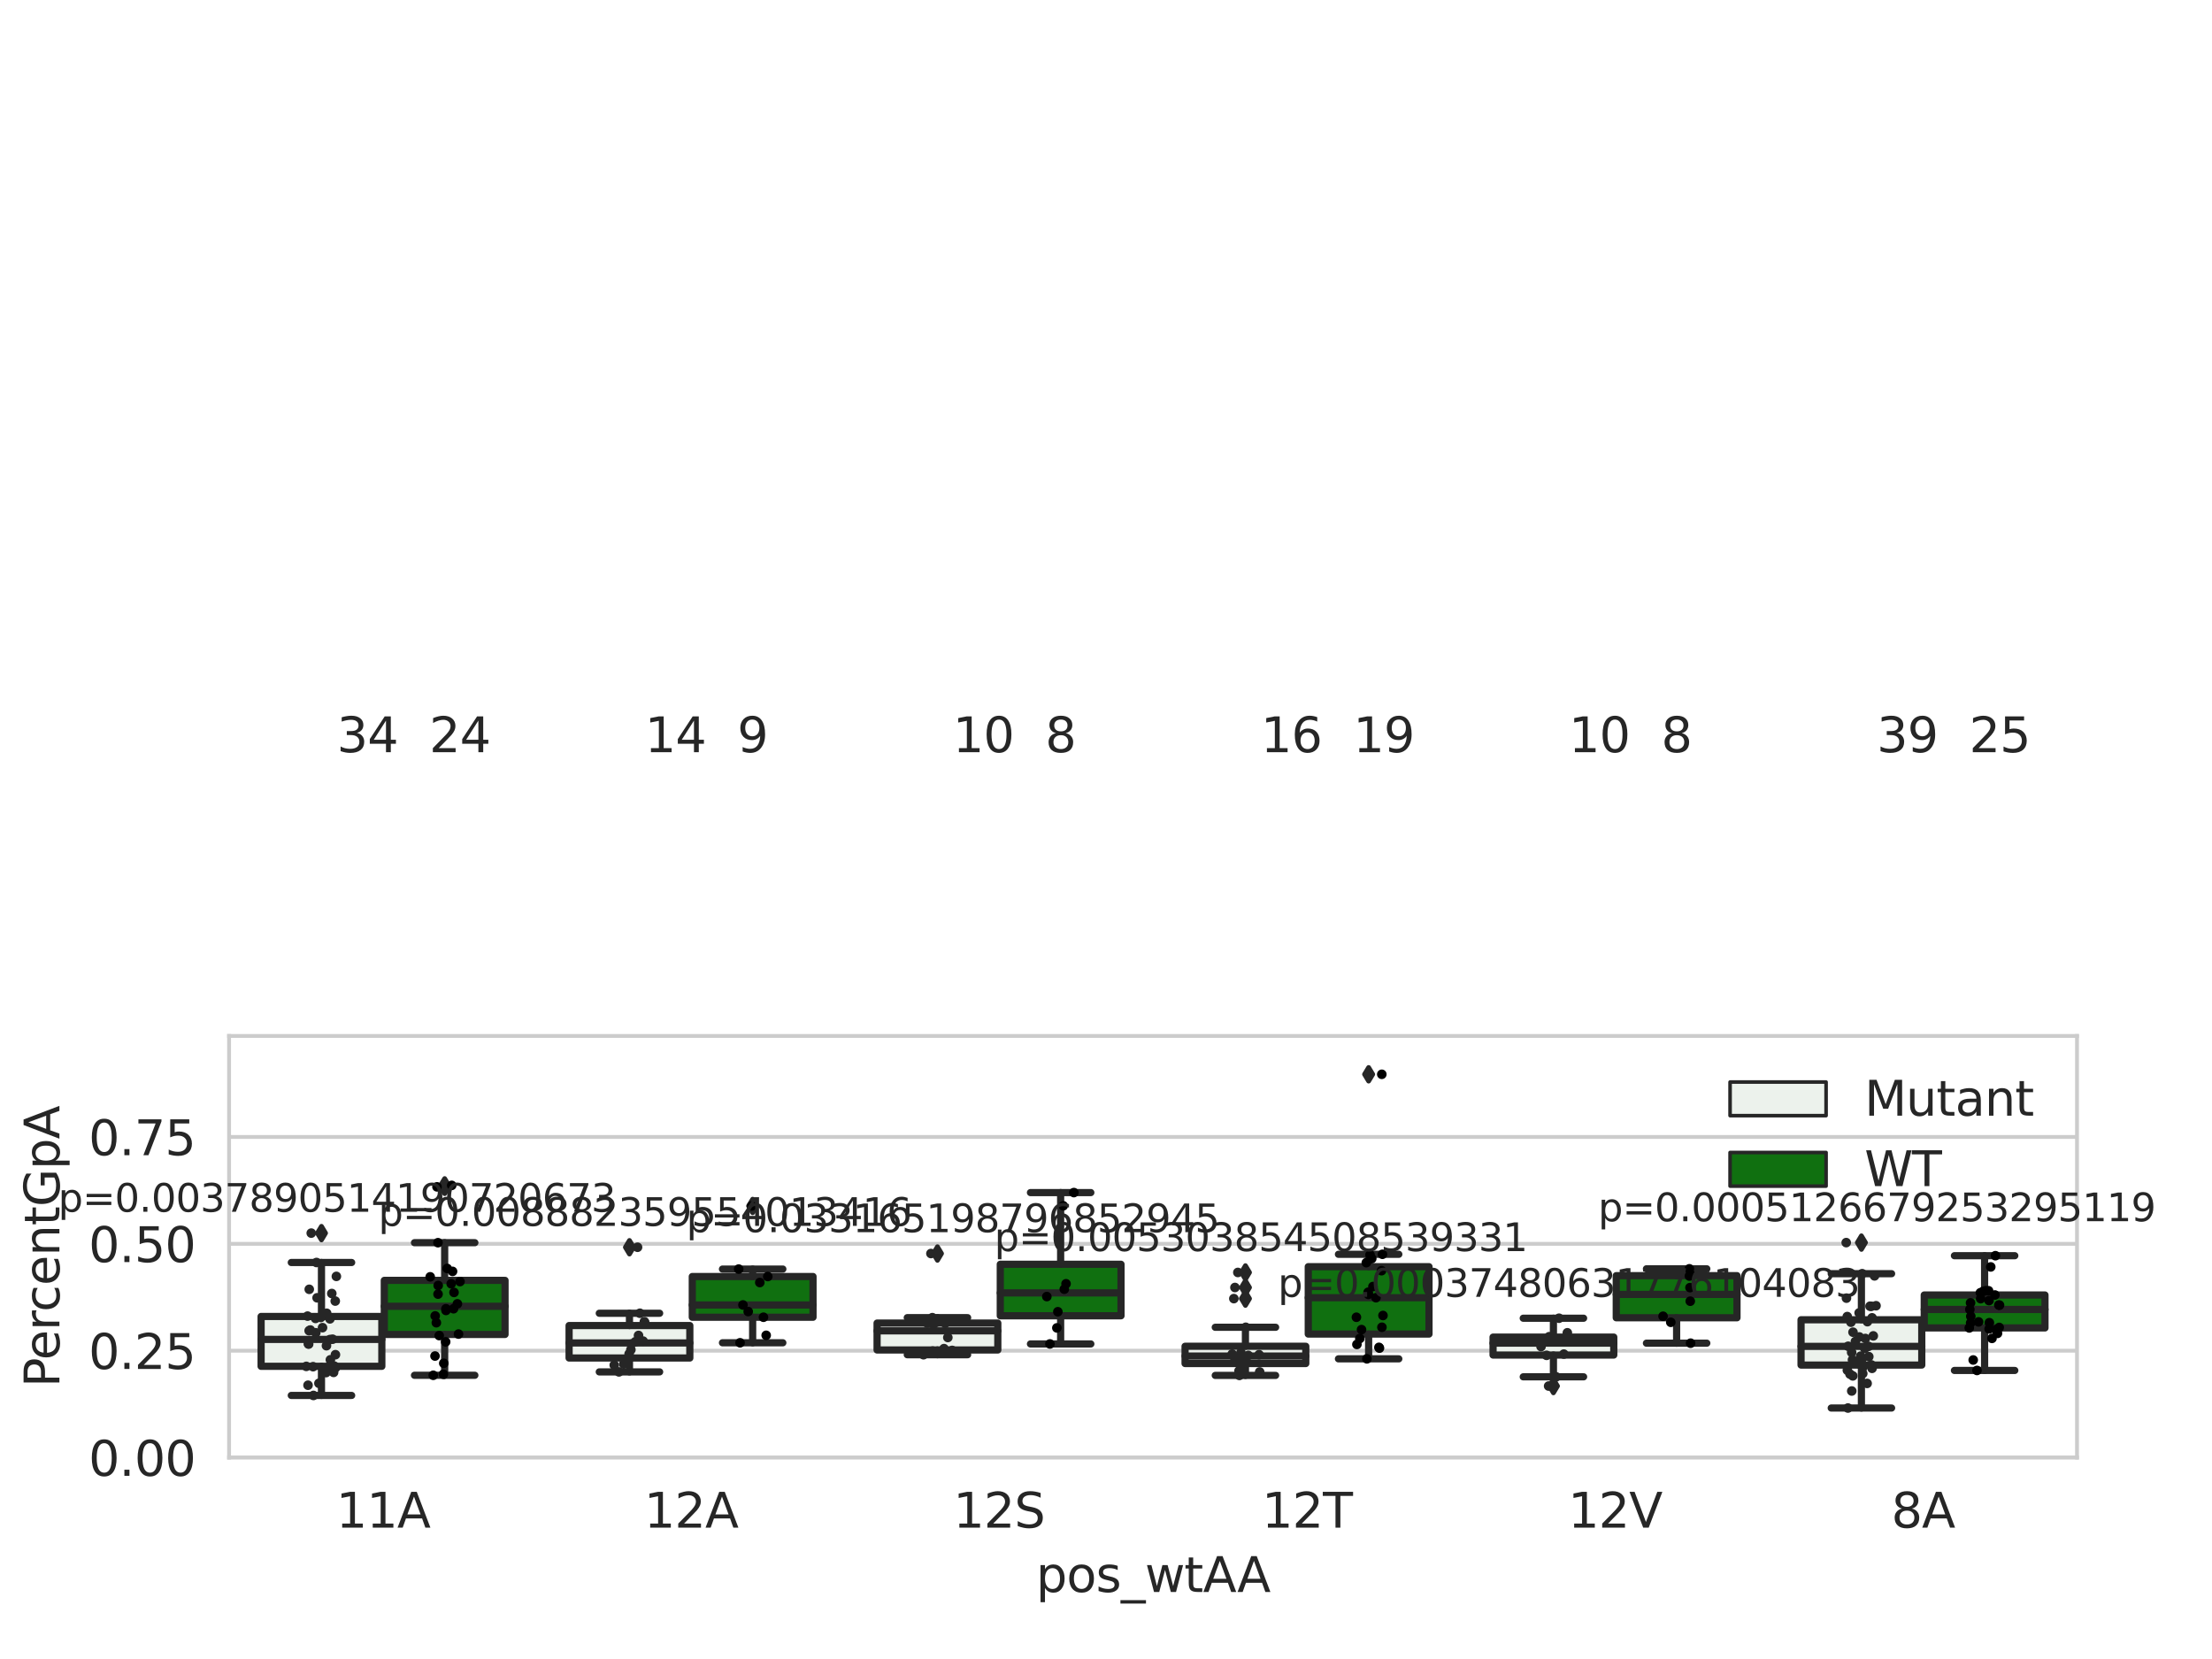 <?xml version="1.0" encoding="utf-8" standalone="no"?>
<!DOCTYPE svg PUBLIC "-//W3C//DTD SVG 1.1//EN"
  "http://www.w3.org/Graphics/SVG/1.1/DTD/svg11.dtd">
<svg xmlns:xlink="http://www.w3.org/1999/xlink" width="460.8pt" height="345.6pt" viewBox="0 0 460.8 345.6" xmlns="http://www.w3.org/2000/svg" version="1.1">
 <defs>
  <style type="text/css">*{stroke-linejoin: round; stroke-linecap: butt}</style>
 </defs>
 <g id="figure_1">
  <g id="patch_1">
   <path d="M 0 345.6 
L 460.8 345.6 
L 460.8 0 
L 0 0 
z
" style="fill: #ffffff"/>
  </g>
  <g id="axes_1">
   <g id="patch_2">
    <path d="M 47.72 303.64 
L 432.678 303.64 
L 432.678 215.812 
L 47.72 215.812 
z
" style="fill: #ffffff"/>
   </g>
   <g id="matplotlib.axis_1">
    <g id="xtick_1">
     <g id="text_1">
      <!-- 11A -->
      <g style="fill: #262626" transform="translate(70.017 318.238) scale(0.1 -0.1)">
       <defs>
        <path id="DejaVuSans-31" d="M 794 531 
L 1825 531 
L 1825 4091 
L 703 3866 
L 703 4441 
L 1819 4666 
L 2450 4666 
L 2450 531 
L 3481 531 
L 3481 0 
L 794 0 
L 794 531 
z
" transform="scale(0.016)"/>
        <path id="DejaVuSans-41" d="M 2188 4044 
L 1331 1722 
L 3047 1722 
L 2188 4044 
z
M 1831 4666 
L 2547 4666 
L 4325 0 
L 3669 0 
L 3244 1197 
L 1141 1197 
L 716 0 
L 50 0 
L 1831 4666 
z
" transform="scale(0.016)"/>
       </defs>
       <use xlink:href="#DejaVuSans-31"/>
       <use xlink:href="#DejaVuSans-31" x="63.623"/>
       <use xlink:href="#DejaVuSans-41" x="127.246"/>
      </g>
     </g>
    </g>
    <g id="xtick_2">
     <g id="text_2">
      <!-- 12A -->
      <g style="fill: #262626" transform="translate(134.177 318.238) scale(0.1 -0.1)">
       <defs>
        <path id="DejaVuSans-32" d="M 1228 531 
L 3431 531 
L 3431 0 
L 469 0 
L 469 531 
Q 828 903 1448 1529 
Q 2069 2156 2228 2338 
Q 2531 2678 2651 2914 
Q 2772 3150 2772 3378 
Q 2772 3750 2511 3984 
Q 2250 4219 1831 4219 
Q 1534 4219 1204 4116 
Q 875 4013 500 3803 
L 500 4441 
Q 881 4594 1212 4672 
Q 1544 4750 1819 4750 
Q 2544 4750 2975 4387 
Q 3406 4025 3406 3419 
Q 3406 3131 3298 2873 
Q 3191 2616 2906 2266 
Q 2828 2175 2409 1742 
Q 1991 1309 1228 531 
z
" transform="scale(0.016)"/>
       </defs>
       <use xlink:href="#DejaVuSans-31"/>
       <use xlink:href="#DejaVuSans-32" x="63.623"/>
       <use xlink:href="#DejaVuSans-41" x="127.246"/>
      </g>
     </g>
    </g>
    <g id="xtick_3">
     <g id="text_3">
      <!-- 12S -->
      <g style="fill: #262626" transform="translate(198.582 318.238) scale(0.1 -0.1)">
       <defs>
        <path id="DejaVuSans-53" d="M 3425 4513 
L 3425 3897 
Q 3066 4069 2747 4153 
Q 2428 4238 2131 4238 
Q 1616 4238 1336 4038 
Q 1056 3838 1056 3469 
Q 1056 3159 1242 3001 
Q 1428 2844 1947 2747 
L 2328 2669 
Q 3034 2534 3370 2195 
Q 3706 1856 3706 1288 
Q 3706 609 3251 259 
Q 2797 -91 1919 -91 
Q 1588 -91 1214 -16 
Q 841 59 441 206 
L 441 856 
Q 825 641 1194 531 
Q 1563 422 1919 422 
Q 2459 422 2753 634 
Q 3047 847 3047 1241 
Q 3047 1584 2836 1778 
Q 2625 1972 2144 2069 
L 1759 2144 
Q 1053 2284 737 2584 
Q 422 2884 422 3419 
Q 422 4038 858 4394 
Q 1294 4750 2059 4750 
Q 2388 4750 2728 4690 
Q 3069 4631 3425 4513 
z
" transform="scale(0.016)"/>
       </defs>
       <use xlink:href="#DejaVuSans-31"/>
       <use xlink:href="#DejaVuSans-32" x="63.623"/>
       <use xlink:href="#DejaVuSans-53" x="127.246"/>
      </g>
     </g>
    </g>
    <g id="xtick_4">
     <g id="text_4">
      <!-- 12T -->
      <g style="fill: #262626" transform="translate(262.862 318.238) scale(0.1 -0.1)">
       <defs>
        <path id="DejaVuSans-54" d="M -19 4666 
L 3928 4666 
L 3928 4134 
L 2272 4134 
L 2272 0 
L 1638 0 
L 1638 4134 
L -19 4134 
L -19 4666 
z
" transform="scale(0.016)"/>
       </defs>
       <use xlink:href="#DejaVuSans-31"/>
       <use xlink:href="#DejaVuSans-32" x="63.623"/>
       <use xlink:href="#DejaVuSans-54" x="127.246"/>
      </g>
     </g>
    </g>
    <g id="xtick_5">
     <g id="text_5">
      <!-- 12V -->
      <g style="fill: #262626" transform="translate(326.656 318.238) scale(0.1 -0.1)">
       <defs>
        <path id="DejaVuSans-56" d="M 1831 0 
L 50 4666 
L 709 4666 
L 2188 738 
L 3669 4666 
L 4325 4666 
L 2547 0 
L 1831 0 
z
" transform="scale(0.016)"/>
       </defs>
       <use xlink:href="#DejaVuSans-31"/>
       <use xlink:href="#DejaVuSans-32" x="63.623"/>
       <use xlink:href="#DejaVuSans-56" x="127.246"/>
      </g>
     </g>
    </g>
    <g id="xtick_6">
     <g id="text_6">
      <!-- 8A -->
      <g style="fill: #262626" transform="translate(393.997 318.238) scale(0.1 -0.1)">
       <defs>
        <path id="DejaVuSans-38" d="M 2034 2216 
Q 1584 2216 1326 1975 
Q 1069 1734 1069 1313 
Q 1069 891 1326 650 
Q 1584 409 2034 409 
Q 2484 409 2743 651 
Q 3003 894 3003 1313 
Q 3003 1734 2745 1975 
Q 2488 2216 2034 2216 
z
M 1403 2484 
Q 997 2584 770 2862 
Q 544 3141 544 3541 
Q 544 4100 942 4425 
Q 1341 4750 2034 4750 
Q 2731 4750 3128 4425 
Q 3525 4100 3525 3541 
Q 3525 3141 3298 2862 
Q 3072 2584 2669 2484 
Q 3125 2378 3379 2068 
Q 3634 1759 3634 1313 
Q 3634 634 3220 271 
Q 2806 -91 2034 -91 
Q 1263 -91 848 271 
Q 434 634 434 1313 
Q 434 1759 690 2068 
Q 947 2378 1403 2484 
z
M 1172 3481 
Q 1172 3119 1398 2916 
Q 1625 2713 2034 2713 
Q 2441 2713 2670 2916 
Q 2900 3119 2900 3481 
Q 2900 3844 2670 4047 
Q 2441 4250 2034 4250 
Q 1625 4250 1398 4047 
Q 1172 3844 1172 3481 
z
" transform="scale(0.016)"/>
       </defs>
       <use xlink:href="#DejaVuSans-38"/>
       <use xlink:href="#DejaVuSans-41" x="63.623"/>
      </g>
     </g>
    </g>
    <g id="text_7">
     <!-- pos_wtAA -->
     <g style="fill: #262626" transform="translate(215.833 331.638) scale(0.1 -0.1)">
      <defs>
       <path id="DejaVuSans-70" d="M 1159 525 
L 1159 -1331 
L 581 -1331 
L 581 3500 
L 1159 3500 
L 1159 2969 
Q 1341 3281 1617 3432 
Q 1894 3584 2278 3584 
Q 2916 3584 3314 3078 
Q 3713 2572 3713 1747 
Q 3713 922 3314 415 
Q 2916 -91 2278 -91 
Q 1894 -91 1617 61 
Q 1341 213 1159 525 
z
M 3116 1747 
Q 3116 2381 2855 2742 
Q 2594 3103 2138 3103 
Q 1681 3103 1420 2742 
Q 1159 2381 1159 1747 
Q 1159 1113 1420 752 
Q 1681 391 2138 391 
Q 2594 391 2855 752 
Q 3116 1113 3116 1747 
z
" transform="scale(0.016)"/>
       <path id="DejaVuSans-6f" d="M 1959 3097 
Q 1497 3097 1228 2736 
Q 959 2375 959 1747 
Q 959 1119 1226 758 
Q 1494 397 1959 397 
Q 2419 397 2687 759 
Q 2956 1122 2956 1747 
Q 2956 2369 2687 2733 
Q 2419 3097 1959 3097 
z
M 1959 3584 
Q 2709 3584 3137 3096 
Q 3566 2609 3566 1747 
Q 3566 888 3137 398 
Q 2709 -91 1959 -91 
Q 1206 -91 779 398 
Q 353 888 353 1747 
Q 353 2609 779 3096 
Q 1206 3584 1959 3584 
z
" transform="scale(0.016)"/>
       <path id="DejaVuSans-73" d="M 2834 3397 
L 2834 2853 
Q 2591 2978 2328 3040 
Q 2066 3103 1784 3103 
Q 1356 3103 1142 2972 
Q 928 2841 928 2578 
Q 928 2378 1081 2264 
Q 1234 2150 1697 2047 
L 1894 2003 
Q 2506 1872 2764 1633 
Q 3022 1394 3022 966 
Q 3022 478 2636 193 
Q 2250 -91 1575 -91 
Q 1294 -91 989 -36 
Q 684 19 347 128 
L 347 722 
Q 666 556 975 473 
Q 1284 391 1588 391 
Q 1994 391 2212 530 
Q 2431 669 2431 922 
Q 2431 1156 2273 1281 
Q 2116 1406 1581 1522 
L 1381 1569 
Q 847 1681 609 1914 
Q 372 2147 372 2553 
Q 372 3047 722 3315 
Q 1072 3584 1716 3584 
Q 2034 3584 2315 3537 
Q 2597 3491 2834 3397 
z
" transform="scale(0.016)"/>
       <path id="DejaVuSans-5f" d="M 3263 -1063 
L 3263 -1509 
L -63 -1509 
L -63 -1063 
L 3263 -1063 
z
" transform="scale(0.016)"/>
       <path id="DejaVuSans-77" d="M 269 3500 
L 844 3500 
L 1563 769 
L 2278 3500 
L 2956 3500 
L 3675 769 
L 4391 3500 
L 4966 3500 
L 4050 0 
L 3372 0 
L 2619 2869 
L 1863 0 
L 1184 0 
L 269 3500 
z
" transform="scale(0.016)"/>
       <path id="DejaVuSans-74" d="M 1172 4494 
L 1172 3500 
L 2356 3500 
L 2356 3053 
L 1172 3053 
L 1172 1153 
Q 1172 725 1289 603 
Q 1406 481 1766 481 
L 2356 481 
L 2356 0 
L 1766 0 
Q 1100 0 847 248 
Q 594 497 594 1153 
L 594 3053 
L 172 3053 
L 172 3500 
L 594 3500 
L 594 4494 
L 1172 4494 
z
" transform="scale(0.016)"/>
      </defs>
      <use xlink:href="#DejaVuSans-70"/>
      <use xlink:href="#DejaVuSans-6f" x="63.477"/>
      <use xlink:href="#DejaVuSans-73" x="124.658"/>
      <use xlink:href="#DejaVuSans-5f" x="176.758"/>
      <use xlink:href="#DejaVuSans-77" x="226.758"/>
      <use xlink:href="#DejaVuSans-74" x="308.545"/>
      <use xlink:href="#DejaVuSans-41" x="347.754"/>
      <use xlink:href="#DejaVuSans-41" x="418.912"/>
     </g>
    </g>
   </g>
   <g id="matplotlib.axis_2">
    <g id="ytick_1">
     <g id="line2d_1">
      <path d="M 47.72 303.64 
L 432.678 303.64 
" clip-path="url(#pe892e8d603)" style="fill: none; stroke: #cccccc; stroke-width: 0.8; stroke-linecap: round"/>
     </g>
     <g id="text_8">
      <!-- 0.00 -->
      <g style="fill: #262626" transform="translate(18.454 307.439) scale(0.1 -0.1)">
       <defs>
        <path id="DejaVuSans-30" d="M 2034 4250 
Q 1547 4250 1301 3770 
Q 1056 3291 1056 2328 
Q 1056 1369 1301 889 
Q 1547 409 2034 409 
Q 2525 409 2770 889 
Q 3016 1369 3016 2328 
Q 3016 3291 2770 3770 
Q 2525 4250 2034 4250 
z
M 2034 4750 
Q 2819 4750 3233 4129 
Q 3647 3509 3647 2328 
Q 3647 1150 3233 529 
Q 2819 -91 2034 -91 
Q 1250 -91 836 529 
Q 422 1150 422 2328 
Q 422 3509 836 4129 
Q 1250 4750 2034 4750 
z
" transform="scale(0.016)"/>
        <path id="DejaVuSans-2e" d="M 684 794 
L 1344 794 
L 1344 0 
L 684 0 
L 684 794 
z
" transform="scale(0.016)"/>
       </defs>
       <use xlink:href="#DejaVuSans-30"/>
       <use xlink:href="#DejaVuSans-2e" x="63.623"/>
       <use xlink:href="#DejaVuSans-30" x="95.41"/>
       <use xlink:href="#DejaVuSans-30" x="159.033"/>
      </g>
     </g>
    </g>
    <g id="ytick_2">
     <g id="line2d_2">
      <path d="M 47.72 281.376 
L 432.678 281.376 
" clip-path="url(#pe892e8d603)" style="fill: none; stroke: #cccccc; stroke-width: 0.8; stroke-linecap: round"/>
     </g>
     <g id="text_9">
      <!-- 0.25 -->
      <g style="fill: #262626" transform="translate(18.454 285.176) scale(0.1 -0.1)">
       <defs>
        <path id="DejaVuSans-35" d="M 691 4666 
L 3169 4666 
L 3169 4134 
L 1269 4134 
L 1269 2991 
Q 1406 3038 1543 3061 
Q 1681 3084 1819 3084 
Q 2600 3084 3056 2656 
Q 3513 2228 3513 1497 
Q 3513 744 3044 326 
Q 2575 -91 1722 -91 
Q 1428 -91 1123 -41 
Q 819 9 494 109 
L 494 744 
Q 775 591 1075 516 
Q 1375 441 1709 441 
Q 2250 441 2565 725 
Q 2881 1009 2881 1497 
Q 2881 1984 2565 2268 
Q 2250 2553 1709 2553 
Q 1456 2553 1204 2497 
Q 953 2441 691 2322 
L 691 4666 
z
" transform="scale(0.016)"/>
       </defs>
       <use xlink:href="#DejaVuSans-30"/>
       <use xlink:href="#DejaVuSans-2e" x="63.623"/>
       <use xlink:href="#DejaVuSans-32" x="95.41"/>
       <use xlink:href="#DejaVuSans-35" x="159.033"/>
      </g>
     </g>
    </g>
    <g id="ytick_3">
     <g id="line2d_3">
      <path d="M 47.72 259.113 
L 432.678 259.113 
" clip-path="url(#pe892e8d603)" style="fill: none; stroke: #cccccc; stroke-width: 0.8; stroke-linecap: round"/>
     </g>
     <g id="text_10">
      <!-- 0.50 -->
      <g style="fill: #262626" transform="translate(18.454 262.912) scale(0.1 -0.1)">
       <use xlink:href="#DejaVuSans-30"/>
       <use xlink:href="#DejaVuSans-2e" x="63.623"/>
       <use xlink:href="#DejaVuSans-35" x="95.41"/>
       <use xlink:href="#DejaVuSans-30" x="159.033"/>
      </g>
     </g>
    </g>
    <g id="ytick_4">
     <g id="line2d_4">
      <path d="M 47.72 236.849 
L 432.678 236.849 
" clip-path="url(#pe892e8d603)" style="fill: none; stroke: #cccccc; stroke-width: 0.8; stroke-linecap: round"/>
     </g>
     <g id="text_11">
      <!-- 0.75 -->
      <g style="fill: #262626" transform="translate(18.454 240.648) scale(0.1 -0.1)">
       <defs>
        <path id="DejaVuSans-37" d="M 525 4666 
L 3525 4666 
L 3525 4397 
L 1831 0 
L 1172 0 
L 2766 4134 
L 525 4134 
L 525 4666 
z
" transform="scale(0.016)"/>
       </defs>
       <use xlink:href="#DejaVuSans-30"/>
       <use xlink:href="#DejaVuSans-2e" x="63.623"/>
       <use xlink:href="#DejaVuSans-37" x="95.41"/>
       <use xlink:href="#DejaVuSans-35" x="159.033"/>
      </g>
     </g>
    </g>
    <g id="text_12">
     <!-- PercentGpA -->
     <g style="fill: #262626" transform="translate(12.375 289.002) rotate(-90) scale(0.1 -0.1)">
      <defs>
       <path id="DejaVuSans-50" d="M 1259 4147 
L 1259 2394 
L 2053 2394 
Q 2494 2394 2734 2622 
Q 2975 2850 2975 3272 
Q 2975 3691 2734 3919 
Q 2494 4147 2053 4147 
L 1259 4147 
z
M 628 4666 
L 2053 4666 
Q 2838 4666 3239 4311 
Q 3641 3956 3641 3272 
Q 3641 2581 3239 2228 
Q 2838 1875 2053 1875 
L 1259 1875 
L 1259 0 
L 628 0 
L 628 4666 
z
" transform="scale(0.016)"/>
       <path id="DejaVuSans-65" d="M 3597 1894 
L 3597 1613 
L 953 1613 
Q 991 1019 1311 708 
Q 1631 397 2203 397 
Q 2534 397 2845 478 
Q 3156 559 3463 722 
L 3463 178 
Q 3153 47 2828 -22 
Q 2503 -91 2169 -91 
Q 1331 -91 842 396 
Q 353 884 353 1716 
Q 353 2575 817 3079 
Q 1281 3584 2069 3584 
Q 2775 3584 3186 3129 
Q 3597 2675 3597 1894 
z
M 3022 2063 
Q 3016 2534 2758 2815 
Q 2500 3097 2075 3097 
Q 1594 3097 1305 2825 
Q 1016 2553 972 2059 
L 3022 2063 
z
" transform="scale(0.016)"/>
       <path id="DejaVuSans-72" d="M 2631 2963 
Q 2534 3019 2420 3045 
Q 2306 3072 2169 3072 
Q 1681 3072 1420 2755 
Q 1159 2438 1159 1844 
L 1159 0 
L 581 0 
L 581 3500 
L 1159 3500 
L 1159 2956 
Q 1341 3275 1631 3429 
Q 1922 3584 2338 3584 
Q 2397 3584 2469 3576 
Q 2541 3569 2628 3553 
L 2631 2963 
z
" transform="scale(0.016)"/>
       <path id="DejaVuSans-63" d="M 3122 3366 
L 3122 2828 
Q 2878 2963 2633 3030 
Q 2388 3097 2138 3097 
Q 1578 3097 1268 2742 
Q 959 2388 959 1747 
Q 959 1106 1268 751 
Q 1578 397 2138 397 
Q 2388 397 2633 464 
Q 2878 531 3122 666 
L 3122 134 
Q 2881 22 2623 -34 
Q 2366 -91 2075 -91 
Q 1284 -91 818 406 
Q 353 903 353 1747 
Q 353 2603 823 3093 
Q 1294 3584 2113 3584 
Q 2378 3584 2631 3529 
Q 2884 3475 3122 3366 
z
" transform="scale(0.016)"/>
       <path id="DejaVuSans-6e" d="M 3513 2113 
L 3513 0 
L 2938 0 
L 2938 2094 
Q 2938 2591 2744 2837 
Q 2550 3084 2163 3084 
Q 1697 3084 1428 2787 
Q 1159 2491 1159 1978 
L 1159 0 
L 581 0 
L 581 3500 
L 1159 3500 
L 1159 2956 
Q 1366 3272 1645 3428 
Q 1925 3584 2291 3584 
Q 2894 3584 3203 3211 
Q 3513 2838 3513 2113 
z
" transform="scale(0.016)"/>
       <path id="DejaVuSans-47" d="M 3809 666 
L 3809 1919 
L 2778 1919 
L 2778 2438 
L 4434 2438 
L 4434 434 
Q 4069 175 3628 42 
Q 3188 -91 2688 -91 
Q 1594 -91 976 548 
Q 359 1188 359 2328 
Q 359 3472 976 4111 
Q 1594 4750 2688 4750 
Q 3144 4750 3555 4637 
Q 3966 4525 4313 4306 
L 4313 3634 
Q 3963 3931 3569 4081 
Q 3175 4231 2741 4231 
Q 1884 4231 1454 3753 
Q 1025 3275 1025 2328 
Q 1025 1384 1454 906 
Q 1884 428 2741 428 
Q 3075 428 3337 486 
Q 3600 544 3809 666 
z
" transform="scale(0.016)"/>
      </defs>
      <use xlink:href="#DejaVuSans-50"/>
      <use xlink:href="#DejaVuSans-65" x="56.678"/>
      <use xlink:href="#DejaVuSans-72" x="118.201"/>
      <use xlink:href="#DejaVuSans-63" x="157.064"/>
      <use xlink:href="#DejaVuSans-65" x="212.045"/>
      <use xlink:href="#DejaVuSans-6e" x="273.568"/>
      <use xlink:href="#DejaVuSans-74" x="336.947"/>
      <use xlink:href="#DejaVuSans-47" x="376.156"/>
      <use xlink:href="#DejaVuSans-70" x="453.646"/>
      <use xlink:href="#DejaVuSans-41" x="517.123"/>
     </g>
    </g>
   </g>
   <g id="patch_3">
    <path d="M 54.393 284.63 
L 79.543 284.63 
L 79.543 274.24 
L 54.393 274.24 
L 54.393 284.63 
z
" clip-path="url(#pe892e8d603)" style="fill: #ecf2ec; stroke: #262626; stroke-width: 1.5; stroke-linejoin: miter"/>
   </g>
   <g id="patch_4">
    <path d="M 80.056 277.989 
L 105.207 277.989 
L 105.207 266.726 
L 80.056 266.726 
L 80.056 277.989 
z
" clip-path="url(#pe892e8d603)" style="fill: #107010; stroke: #262626; stroke-width: 1.5; stroke-linejoin: miter"/>
   </g>
   <g id="patch_5">
    <path d="M 118.552 282.898 
L 143.703 282.898 
L 143.703 276.134 
L 118.552 276.134 
L 118.552 282.898 
z
" clip-path="url(#pe892e8d603)" style="fill: #ecf2ec; stroke: #262626; stroke-width: 1.5; stroke-linejoin: miter"/>
   </g>
   <g id="patch_6">
    <path d="M 144.216 274.405 
L 169.367 274.405 
L 169.367 265.921 
L 144.216 265.921 
L 144.216 274.405 
z
" clip-path="url(#pe892e8d603)" style="fill: #107010; stroke: #262626; stroke-width: 1.5; stroke-linejoin: miter"/>
   </g>
   <g id="patch_7">
    <path d="M 182.712 281.224 
L 207.863 281.224 
L 207.863 275.621 
L 182.712 275.621 
L 182.712 281.224 
z
" clip-path="url(#pe892e8d603)" style="fill: #ecf2ec; stroke: #262626; stroke-width: 1.5; stroke-linejoin: miter"/>
   </g>
   <g id="patch_8">
    <path d="M 208.376 274.102 
L 233.526 274.102 
L 233.526 263.371 
L 208.376 263.371 
L 208.376 274.102 
z
" clip-path="url(#pe892e8d603)" style="fill: #107010; stroke: #262626; stroke-width: 1.5; stroke-linejoin: miter"/>
   </g>
   <g id="patch_9">
    <path d="M 246.872 284.048 
L 272.022 284.048 
L 272.022 280.454 
L 246.872 280.454 
L 246.872 284.048 
z
" clip-path="url(#pe892e8d603)" style="fill: #ecf2ec; stroke: #262626; stroke-width: 1.5; stroke-linejoin: miter"/>
   </g>
   <g id="patch_10">
    <path d="M 272.535 277.908 
L 297.686 277.908 
L 297.686 263.871 
L 272.535 263.871 
L 272.535 277.908 
z
" clip-path="url(#pe892e8d603)" style="fill: #107010; stroke: #262626; stroke-width: 1.5; stroke-linejoin: miter"/>
   </g>
   <g id="patch_11">
    <path d="M 311.031 282.278 
L 336.182 282.278 
L 336.182 278.544 
L 311.031 278.544 
L 311.031 282.278 
z
" clip-path="url(#pe892e8d603)" style="fill: #ecf2ec; stroke: #262626; stroke-width: 1.5; stroke-linejoin: miter"/>
   </g>
   <g id="patch_12">
    <path d="M 336.695 274.514 
L 361.846 274.514 
L 361.846 265.74 
L 336.695 265.74 
L 336.695 274.514 
z
" clip-path="url(#pe892e8d603)" style="fill: #107010; stroke: #262626; stroke-width: 1.5; stroke-linejoin: miter"/>
   </g>
   <g id="patch_13">
    <path d="M 375.191 284.366 
L 400.341 284.366 
L 400.341 274.928 
L 375.191 274.928 
L 375.191 284.366 
z
" clip-path="url(#pe892e8d603)" style="fill: #ecf2ec; stroke: #262626; stroke-width: 1.5; stroke-linejoin: miter"/>
   </g>
   <g id="patch_14">
    <path d="M 400.855 276.633 
L 426.005 276.633 
L 426.005 269.772 
L 400.855 269.772 
L 400.855 276.633 
z
" clip-path="url(#pe892e8d603)" style="fill: #107010; stroke: #262626; stroke-width: 1.5; stroke-linejoin: miter"/>
   </g>
   <g id="patch_15">
    <path d="M 79.8 303.64 
L 79.8 303.64 
L 79.8 303.64 
L 79.8 303.64 
z
" clip-path="url(#pe892e8d603)" style="fill: #ecf2ec; stroke: #262626; stroke-width: 0.75; stroke-linejoin: miter"/>
   </g>
   <g id="patch_16">
    <path d="M 79.8 303.64 
L 79.8 303.64 
L 79.8 303.64 
L 79.8 303.64 
z
" clip-path="url(#pe892e8d603)" style="fill: #107010; stroke: #262626; stroke-width: 0.75; stroke-linejoin: miter"/>
   </g>
   <g id="PathCollection_1"/>
   <g id="PathCollection_2"/>
   <g id="line2d_5">
    <path d="M 66.968 284.63 
L 66.968 290.694 
" clip-path="url(#pe892e8d603)" style="fill: none; stroke: #262626; stroke-width: 1.5; stroke-linecap: round"/>
   </g>
   <g id="line2d_6">
    <path d="M 66.968 274.24 
L 66.968 263.002 
" clip-path="url(#pe892e8d603)" style="fill: none; stroke: #262626; stroke-width: 1.5; stroke-linecap: round"/>
   </g>
   <g id="line2d_7">
    <path d="M 60.68 290.694 
L 73.256 290.694 
" clip-path="url(#pe892e8d603)" style="fill: none; stroke: #262626; stroke-width: 1.5; stroke-linecap: round"/>
   </g>
   <g id="line2d_8">
    <path d="M 60.68 263.002 
L 73.256 263.002 
" clip-path="url(#pe892e8d603)" style="fill: none; stroke: #262626; stroke-width: 1.5; stroke-linecap: round"/>
   </g>
   <g id="line2d_9">
    <defs>
     <path id="m22d3558a81" d="M -0 1.414 
L 0.849 0 
L 0 -1.414 
L -0.849 -0 
z
" style="stroke: #262626; stroke-linejoin: miter"/>
    </defs>
    <g clip-path="url(#pe892e8d603)">
     <use xlink:href="#m22d3558a81" x="66.968" y="256.881" style="fill: #262626; stroke: #262626; stroke-linejoin: miter"/>
    </g>
   </g>
   <g id="line2d_10">
    <path d="M 92.632 277.989 
L 92.632 286.496 
" clip-path="url(#pe892e8d603)" style="fill: none; stroke: #262626; stroke-width: 1.5; stroke-linecap: round"/>
   </g>
   <g id="line2d_11">
    <path d="M 92.632 266.726 
L 92.632 258.876 
" clip-path="url(#pe892e8d603)" style="fill: none; stroke: #262626; stroke-width: 1.5; stroke-linecap: round"/>
   </g>
   <g id="line2d_12">
    <path d="M 86.344 286.496 
L 98.919 286.496 
" clip-path="url(#pe892e8d603)" style="fill: none; stroke: #262626; stroke-width: 1.5; stroke-linecap: round"/>
   </g>
   <g id="line2d_13">
    <path d="M 86.344 258.876 
L 98.919 258.876 
" clip-path="url(#pe892e8d603)" style="fill: none; stroke: #262626; stroke-width: 1.5; stroke-linecap: round"/>
   </g>
   <g id="line2d_14">
    <g clip-path="url(#pe892e8d603)">
     <use xlink:href="#m22d3558a81" x="92.632" y="246.935" style="fill: #262626; stroke: #262626; stroke-linejoin: miter"/>
     <use xlink:href="#m22d3558a81" x="92.632" y="247.242" style="fill: #262626; stroke: #262626; stroke-linejoin: miter"/>
    </g>
   </g>
   <g id="line2d_15">
    <path d="M 131.128 282.898 
L 131.128 285.79 
" clip-path="url(#pe892e8d603)" style="fill: none; stroke: #262626; stroke-width: 1.5; stroke-linecap: round"/>
   </g>
   <g id="line2d_16">
    <path d="M 131.128 276.134 
L 131.128 273.575 
" clip-path="url(#pe892e8d603)" style="fill: none; stroke: #262626; stroke-width: 1.5; stroke-linecap: round"/>
   </g>
   <g id="line2d_17">
    <path d="M 124.84 285.79 
L 137.415 285.79 
" clip-path="url(#pe892e8d603)" style="fill: none; stroke: #262626; stroke-width: 1.5; stroke-linecap: round"/>
   </g>
   <g id="line2d_18">
    <path d="M 124.84 273.575 
L 137.415 273.575 
" clip-path="url(#pe892e8d603)" style="fill: none; stroke: #262626; stroke-width: 1.5; stroke-linecap: round"/>
   </g>
   <g id="line2d_19">
    <g clip-path="url(#pe892e8d603)">
     <use xlink:href="#m22d3558a81" x="131.128" y="259.826" style="fill: #262626; stroke: #262626; stroke-linejoin: miter"/>
    </g>
   </g>
   <g id="line2d_20">
    <path d="M 156.791 274.405 
L 156.791 279.725 
" clip-path="url(#pe892e8d603)" style="fill: none; stroke: #262626; stroke-width: 1.5; stroke-linecap: round"/>
   </g>
   <g id="line2d_21">
    <path d="M 156.791 265.921 
L 156.791 264.372 
" clip-path="url(#pe892e8d603)" style="fill: none; stroke: #262626; stroke-width: 1.5; stroke-linecap: round"/>
   </g>
   <g id="line2d_22">
    <path d="M 150.504 279.725 
L 163.079 279.725 
" clip-path="url(#pe892e8d603)" style="fill: none; stroke: #262626; stroke-width: 1.5; stroke-linecap: round"/>
   </g>
   <g id="line2d_23">
    <path d="M 150.504 264.372 
L 163.079 264.372 
" clip-path="url(#pe892e8d603)" style="fill: none; stroke: #262626; stroke-width: 1.5; stroke-linecap: round"/>
   </g>
   <g id="line2d_24">
    <g clip-path="url(#pe892e8d603)">
     <use xlink:href="#m22d3558a81" x="156.791" y="251.226" style="fill: #262626; stroke: #262626; stroke-linejoin: miter"/>
    </g>
   </g>
   <g id="line2d_25">
    <path d="M 195.287 281.224 
L 195.287 282.213 
" clip-path="url(#pe892e8d603)" style="fill: none; stroke: #262626; stroke-width: 1.5; stroke-linecap: round"/>
   </g>
   <g id="line2d_26">
    <path d="M 195.287 275.621 
L 195.287 274.493 
" clip-path="url(#pe892e8d603)" style="fill: none; stroke: #262626; stroke-width: 1.5; stroke-linecap: round"/>
   </g>
   <g id="line2d_27">
    <path d="M 189 282.213 
L 201.575 282.213 
" clip-path="url(#pe892e8d603)" style="fill: none; stroke: #262626; stroke-width: 1.5; stroke-linecap: round"/>
   </g>
   <g id="line2d_28">
    <path d="M 189 274.493 
L 201.575 274.493 
" clip-path="url(#pe892e8d603)" style="fill: none; stroke: #262626; stroke-width: 1.5; stroke-linecap: round"/>
   </g>
   <g id="line2d_29">
    <g clip-path="url(#pe892e8d603)">
     <use xlink:href="#m22d3558a81" x="195.287" y="261.132" style="fill: #262626; stroke: #262626; stroke-linejoin: miter"/>
    </g>
   </g>
   <g id="line2d_30">
    <path d="M 220.951 274.102 
L 220.951 279.966 
" clip-path="url(#pe892e8d603)" style="fill: none; stroke: #262626; stroke-width: 1.5; stroke-linecap: round"/>
   </g>
   <g id="line2d_31">
    <path d="M 220.951 263.371 
L 220.951 248.437 
" clip-path="url(#pe892e8d603)" style="fill: none; stroke: #262626; stroke-width: 1.5; stroke-linecap: round"/>
   </g>
   <g id="line2d_32">
    <path d="M 214.663 279.966 
L 227.239 279.966 
" clip-path="url(#pe892e8d603)" style="fill: none; stroke: #262626; stroke-width: 1.5; stroke-linecap: round"/>
   </g>
   <g id="line2d_33">
    <path d="M 214.663 248.437 
L 227.239 248.437 
" clip-path="url(#pe892e8d603)" style="fill: none; stroke: #262626; stroke-width: 1.5; stroke-linecap: round"/>
   </g>
   <g id="line2d_34"/>
   <g id="line2d_35">
    <path d="M 259.447 284.048 
L 259.447 286.523 
" clip-path="url(#pe892e8d603)" style="fill: none; stroke: #262626; stroke-width: 1.5; stroke-linecap: round"/>
   </g>
   <g id="line2d_36">
    <path d="M 259.447 280.454 
L 259.447 276.497 
" clip-path="url(#pe892e8d603)" style="fill: none; stroke: #262626; stroke-width: 1.5; stroke-linecap: round"/>
   </g>
   <g id="line2d_37">
    <path d="M 253.159 286.523 
L 265.735 286.523 
" clip-path="url(#pe892e8d603)" style="fill: none; stroke: #262626; stroke-width: 1.5; stroke-linecap: round"/>
   </g>
   <g id="line2d_38">
    <path d="M 253.159 276.497 
L 265.735 276.497 
" clip-path="url(#pe892e8d603)" style="fill: none; stroke: #262626; stroke-width: 1.5; stroke-linecap: round"/>
   </g>
   <g id="line2d_39">
    <g clip-path="url(#pe892e8d603)">
     <use xlink:href="#m22d3558a81" x="259.447" y="268.207" style="fill: #262626; stroke: #262626; stroke-linejoin: miter"/>
     <use xlink:href="#m22d3558a81" x="259.447" y="270.525" style="fill: #262626; stroke: #262626; stroke-linejoin: miter"/>
     <use xlink:href="#m22d3558a81" x="259.447" y="265.075" style="fill: #262626; stroke: #262626; stroke-linejoin: miter"/>
    </g>
   </g>
   <g id="line2d_40">
    <path d="M 285.111 277.908 
L 285.111 283.071 
" clip-path="url(#pe892e8d603)" style="fill: none; stroke: #262626; stroke-width: 1.5; stroke-linecap: round"/>
   </g>
   <g id="line2d_41">
    <path d="M 285.111 263.871 
L 285.111 261.292 
" clip-path="url(#pe892e8d603)" style="fill: none; stroke: #262626; stroke-width: 1.5; stroke-linecap: round"/>
   </g>
   <g id="line2d_42">
    <path d="M 278.823 283.071 
L 291.398 283.071 
" clip-path="url(#pe892e8d603)" style="fill: none; stroke: #262626; stroke-width: 1.5; stroke-linecap: round"/>
   </g>
   <g id="line2d_43">
    <path d="M 278.823 261.292 
L 291.398 261.292 
" clip-path="url(#pe892e8d603)" style="fill: none; stroke: #262626; stroke-width: 1.5; stroke-linecap: round"/>
   </g>
   <g id="line2d_44">
    <g clip-path="url(#pe892e8d603)">
     <use xlink:href="#m22d3558a81" x="285.111" y="223.796" style="fill: #262626; stroke: #262626; stroke-linejoin: miter"/>
    </g>
   </g>
   <g id="line2d_45">
    <path d="M 323.607 282.278 
L 323.607 286.817 
" clip-path="url(#pe892e8d603)" style="fill: none; stroke: #262626; stroke-width: 1.5; stroke-linecap: round"/>
   </g>
   <g id="line2d_46">
    <path d="M 323.607 278.544 
L 323.607 274.611 
" clip-path="url(#pe892e8d603)" style="fill: none; stroke: #262626; stroke-width: 1.5; stroke-linecap: round"/>
   </g>
   <g id="line2d_47">
    <path d="M 317.319 286.817 
L 329.894 286.817 
" clip-path="url(#pe892e8d603)" style="fill: none; stroke: #262626; stroke-width: 1.5; stroke-linecap: round"/>
   </g>
   <g id="line2d_48">
    <path d="M 317.319 274.611 
L 329.894 274.611 
" clip-path="url(#pe892e8d603)" style="fill: none; stroke: #262626; stroke-width: 1.5; stroke-linecap: round"/>
   </g>
   <g id="line2d_49">
    <g clip-path="url(#pe892e8d603)">
     <use xlink:href="#m22d3558a81" x="323.607" y="288.738" style="fill: #262626; stroke: #262626; stroke-linejoin: miter"/>
    </g>
   </g>
   <g id="line2d_50">
    <path d="M 349.27 274.514 
L 349.27 279.809 
" clip-path="url(#pe892e8d603)" style="fill: none; stroke: #262626; stroke-width: 1.5; stroke-linecap: round"/>
   </g>
   <g id="line2d_51">
    <path d="M 349.27 265.74 
L 349.27 264.318 
" clip-path="url(#pe892e8d603)" style="fill: none; stroke: #262626; stroke-width: 1.5; stroke-linecap: round"/>
   </g>
   <g id="line2d_52">
    <path d="M 342.983 279.809 
L 355.558 279.809 
" clip-path="url(#pe892e8d603)" style="fill: none; stroke: #262626; stroke-width: 1.5; stroke-linecap: round"/>
   </g>
   <g id="line2d_53">
    <path d="M 342.983 264.318 
L 355.558 264.318 
" clip-path="url(#pe892e8d603)" style="fill: none; stroke: #262626; stroke-width: 1.5; stroke-linecap: round"/>
   </g>
   <g id="line2d_54"/>
   <g id="line2d_55">
    <path d="M 387.766 284.366 
L 387.766 293.317 
" clip-path="url(#pe892e8d603)" style="fill: none; stroke: #262626; stroke-width: 1.5; stroke-linecap: round"/>
   </g>
   <g id="line2d_56">
    <path d="M 387.766 274.928 
L 387.766 265.332 
" clip-path="url(#pe892e8d603)" style="fill: none; stroke: #262626; stroke-width: 1.5; stroke-linecap: round"/>
   </g>
   <g id="line2d_57">
    <path d="M 381.479 293.317 
L 394.054 293.317 
" clip-path="url(#pe892e8d603)" style="fill: none; stroke: #262626; stroke-width: 1.5; stroke-linecap: round"/>
   </g>
   <g id="line2d_58">
    <path d="M 381.479 265.332 
L 394.054 265.332 
" clip-path="url(#pe892e8d603)" style="fill: none; stroke: #262626; stroke-width: 1.5; stroke-linecap: round"/>
   </g>
   <g id="line2d_59">
    <g clip-path="url(#pe892e8d603)">
     <use xlink:href="#m22d3558a81" x="387.766" y="258.857" style="fill: #262626; stroke: #262626; stroke-linejoin: miter"/>
    </g>
   </g>
   <g id="line2d_60">
    <path d="M 413.43 276.633 
L 413.43 285.49 
" clip-path="url(#pe892e8d603)" style="fill: none; stroke: #262626; stroke-width: 1.5; stroke-linecap: round"/>
   </g>
   <g id="line2d_61">
    <path d="M 413.43 269.772 
L 413.43 261.587 
" clip-path="url(#pe892e8d603)" style="fill: none; stroke: #262626; stroke-width: 1.5; stroke-linecap: round"/>
   </g>
   <g id="line2d_62">
    <path d="M 407.142 285.49 
L 419.718 285.49 
" clip-path="url(#pe892e8d603)" style="fill: none; stroke: #262626; stroke-width: 1.5; stroke-linecap: round"/>
   </g>
   <g id="line2d_63">
    <path d="M 407.142 261.587 
L 419.718 261.587 
" clip-path="url(#pe892e8d603)" style="fill: none; stroke: #262626; stroke-width: 1.5; stroke-linecap: round"/>
   </g>
   <g id="line2d_64"/>
   <g id="line2d_65">
    <path d="M 54.393 279.019 
L 79.543 279.019 
" clip-path="url(#pe892e8d603)" style="fill: none; stroke: #262626; stroke-width: 1.5; stroke-linecap: round"/>
   </g>
   <g id="line2d_66">
    <path d="M 80.056 272.124 
L 105.207 272.124 
" clip-path="url(#pe892e8d603)" style="fill: none; stroke: #262626; stroke-width: 1.5; stroke-linecap: round"/>
   </g>
   <g id="line2d_67">
    <path d="M 118.552 279.757 
L 143.703 279.757 
" clip-path="url(#pe892e8d603)" style="fill: none; stroke: #262626; stroke-width: 1.5; stroke-linecap: round"/>
   </g>
   <g id="line2d_68">
    <path d="M 144.216 271.846 
L 169.367 271.846 
" clip-path="url(#pe892e8d603)" style="fill: none; stroke: #262626; stroke-width: 1.5; stroke-linecap: round"/>
   </g>
   <g id="line2d_69">
    <path d="M 182.712 277.246 
L 207.863 277.246 
" clip-path="url(#pe892e8d603)" style="fill: none; stroke: #262626; stroke-width: 1.5; stroke-linecap: round"/>
   </g>
   <g id="line2d_70">
    <path d="M 208.376 269.335 
L 233.526 269.335 
" clip-path="url(#pe892e8d603)" style="fill: none; stroke: #262626; stroke-width: 1.5; stroke-linecap: round"/>
   </g>
   <g id="line2d_71">
    <path d="M 246.872 282.486 
L 272.022 282.486 
" clip-path="url(#pe892e8d603)" style="fill: none; stroke: #262626; stroke-width: 1.5; stroke-linecap: round"/>
   </g>
   <g id="line2d_72">
    <path d="M 272.535 270.334 
L 297.686 270.334 
" clip-path="url(#pe892e8d603)" style="fill: none; stroke: #262626; stroke-width: 1.5; stroke-linecap: round"/>
   </g>
   <g id="line2d_73">
    <path d="M 311.031 279.803 
L 336.182 279.803 
" clip-path="url(#pe892e8d603)" style="fill: none; stroke: #262626; stroke-width: 1.5; stroke-linecap: round"/>
   </g>
   <g id="line2d_74">
    <path d="M 336.695 269.648 
L 361.846 269.648 
" clip-path="url(#pe892e8d603)" style="fill: none; stroke: #262626; stroke-width: 1.5; stroke-linecap: round"/>
   </g>
   <g id="line2d_75">
    <path d="M 375.191 280.474 
L 400.341 280.474 
" clip-path="url(#pe892e8d603)" style="fill: none; stroke: #262626; stroke-width: 1.5; stroke-linecap: round"/>
   </g>
   <g id="line2d_76">
    <path d="M 400.855 272.788 
L 426.005 272.788 
" clip-path="url(#pe892e8d603)" style="fill: none; stroke: #262626; stroke-width: 1.5; stroke-linecap: round"/>
   </g>
   <g id="patch_17">
    <path d="M 47.72 303.64 
L 47.72 215.812 
" style="fill: none; stroke: #cccccc; stroke-width: 0.8; stroke-linejoin: miter; stroke-linecap: square"/>
   </g>
   <g id="patch_18">
    <path d="M 432.678 303.64 
L 432.678 215.812 
" style="fill: none; stroke: #cccccc; stroke-width: 0.8; stroke-linejoin: miter; stroke-linecap: square"/>
   </g>
   <g id="patch_19">
    <path d="M 47.72 303.64 
L 432.678 303.64 
" style="fill: none; stroke: #cccccc; stroke-width: 0.8; stroke-linejoin: miter; stroke-linecap: square"/>
   </g>
   <g id="patch_20">
    <path d="M 47.72 215.812 
L 432.678 215.812 
" style="fill: none; stroke: #cccccc; stroke-width: 0.8; stroke-linejoin: miter; stroke-linecap: square"/>
   </g>
   <g id="PathCollection_3">
    <defs>
     <path id="C0_0_86a0c38362" d="M 0 1 
C 0.265 1 0.52 0.895 0.707 0.707 
C 0.895 0.52 1 0.265 1 -0 
C 1 -0.265 0.895 -0.52 0.707 -0.707 
C 0.52 -0.895 0.265 -1 0 -1 
C -0.265 -1 -0.52 -0.895 -0.707 -0.707 
C -0.895 -0.52 -1 -0.265 -1 0 
C -1 0.265 -0.895 0.52 -0.707 0.707 
C -0.52 0.895 -0.265 1 0 1 
z
"/>
    </defs>
    <g clip-path="url(#pe892e8d603)">
     <use xlink:href="#C0_0_86a0c38362" x="65.224" y="284.705" style="fill: #262626"/>
    </g>
    <g clip-path="url(#pe892e8d603)">
     <use xlink:href="#C0_0_86a0c38362" x="68.798" y="284.458" style="fill: #262626"/>
    </g>
    <g clip-path="url(#pe892e8d603)">
     <use xlink:href="#C0_0_86a0c38362" x="66.438" y="288.165" style="fill: #262626"/>
    </g>
    <g clip-path="url(#pe892e8d603)">
     <use xlink:href="#C0_0_86a0c38362" x="66.819" y="274.449" style="fill: #262626"/>
    </g>
    <g clip-path="url(#pe892e8d603)">
     <use xlink:href="#C0_0_86a0c38362" x="69.288" y="278.982" style="fill: #262626"/>
    </g>
    <g clip-path="url(#pe892e8d603)">
     <use xlink:href="#C0_0_86a0c38362" x="69.119" y="269.461" style="fill: #262626"/>
    </g>
    <g clip-path="url(#pe892e8d603)">
     <use xlink:href="#C0_0_86a0c38362" x="69.879" y="282.205" style="fill: #262626"/>
    </g>
    <g clip-path="url(#pe892e8d603)">
     <use xlink:href="#C0_0_86a0c38362" x="64.4" y="277.208" style="fill: #262626"/>
    </g>
    <g clip-path="url(#pe892e8d603)">
     <use xlink:href="#C0_0_86a0c38362" x="64.168" y="288.566" style="fill: #262626"/>
    </g>
    <g clip-path="url(#pe892e8d603)">
     <use xlink:href="#C0_0_86a0c38362" x="68.049" y="273.574" style="fill: #262626"/>
    </g>
    <g clip-path="url(#pe892e8d603)">
     <use xlink:href="#C0_0_86a0c38362" x="69.838" y="271.037" style="fill: #262626"/>
    </g>
    <g clip-path="url(#pe892e8d603)">
     <use xlink:href="#C0_0_86a0c38362" x="65.784" y="277.638" style="fill: #262626"/>
    </g>
    <g clip-path="url(#pe892e8d603)">
     <use xlink:href="#C0_0_86a0c38362" x="64.653" y="277.068" style="fill: #262626"/>
    </g>
    <g clip-path="url(#pe892e8d603)">
     <use xlink:href="#C0_0_86a0c38362" x="63.811" y="284.642" style="fill: #262626"/>
    </g>
    <g clip-path="url(#pe892e8d603)">
     <use xlink:href="#C0_0_86a0c38362" x="65.932" y="263.002" style="fill: #262626"/>
    </g>
    <g clip-path="url(#pe892e8d603)">
     <use xlink:href="#C0_0_86a0c38362" x="65.298" y="290.694" style="fill: #262626"/>
    </g>
    <g clip-path="url(#pe892e8d603)">
     <use xlink:href="#C0_0_86a0c38362" x="65.735" y="274.65" style="fill: #262626"/>
    </g>
    <g clip-path="url(#pe892e8d603)">
     <use xlink:href="#C0_0_86a0c38362" x="69.661" y="284.595" style="fill: #262626"/>
    </g>
    <g clip-path="url(#pe892e8d603)">
     <use xlink:href="#C0_0_86a0c38362" x="69.921" y="284.89" style="fill: #262626"/>
    </g>
    <g clip-path="url(#pe892e8d603)">
     <use xlink:href="#C0_0_86a0c38362" x="68.731" y="274.741" style="fill: #262626"/>
    </g>
    <g clip-path="url(#pe892e8d603)">
     <use xlink:href="#C0_0_86a0c38362" x="67.925" y="285.934" style="fill: #262626"/>
    </g>
    <g clip-path="url(#pe892e8d603)">
     <use xlink:href="#C0_0_86a0c38362" x="64.423" y="268.587" style="fill: #262626"/>
    </g>
    <g clip-path="url(#pe892e8d603)">
     <use xlink:href="#C0_0_86a0c38362" x="68.824" y="283.27" style="fill: #262626"/>
    </g>
    <g clip-path="url(#pe892e8d603)">
     <use xlink:href="#C0_0_86a0c38362" x="64.072" y="274.17" style="fill: #262626"/>
    </g>
    <g clip-path="url(#pe892e8d603)">
     <use xlink:href="#C0_0_86a0c38362" x="69.497" y="285.894" style="fill: #262626"/>
    </g>
    <g clip-path="url(#pe892e8d603)">
     <use xlink:href="#C0_0_86a0c38362" x="68.732" y="279.056" style="fill: #262626"/>
    </g>
    <g clip-path="url(#pe892e8d603)">
     <use xlink:href="#C0_0_86a0c38362" x="67.186" y="276.575" style="fill: #262626"/>
    </g>
    <g clip-path="url(#pe892e8d603)">
     <use xlink:href="#C0_0_86a0c38362" x="68.008" y="280.337" style="fill: #262626"/>
    </g>
    <g clip-path="url(#pe892e8d603)">
     <use xlink:href="#C0_0_86a0c38362" x="70.073" y="265.894" style="fill: #262626"/>
    </g>
    <g clip-path="url(#pe892e8d603)">
     <use xlink:href="#C0_0_86a0c38362" x="68.921" y="285.357" style="fill: #262626"/>
    </g>
    <g clip-path="url(#pe892e8d603)">
     <use xlink:href="#C0_0_86a0c38362" x="66.057" y="270.356" style="fill: #262626"/>
    </g>
    <g clip-path="url(#pe892e8d603)">
     <use xlink:href="#C0_0_86a0c38362" x="64.299" y="279.994" style="fill: #262626"/>
    </g>
    <g clip-path="url(#pe892e8d603)">
     <use xlink:href="#C0_0_86a0c38362" x="64.253" y="279.944" style="fill: #262626"/>
    </g>
    <g clip-path="url(#pe892e8d603)">
     <use xlink:href="#C0_0_86a0c38362" x="64.841" y="256.881" style="fill: #262626"/>
    </g>
   </g>
   <g id="PathCollection_4">
    <defs>
     <path id="C1_0_99b3813138" d="M 0 1 
C 0.265 1 0.52 0.895 0.707 0.707 
C 0.895 0.52 1 0.265 1 -0 
C 1 -0.265 0.895 -0.52 0.707 -0.707 
C 0.52 -0.895 0.265 -1 0 -1 
C -0.265 -1 -0.52 -0.895 -0.707 -0.707 
C -0.895 -0.52 -1 -0.265 -1 0 
C -1 0.265 -0.895 0.52 -0.707 0.707 
C -0.52 0.895 -0.265 1 0 1 
z
"/>
    </defs>
    <g clip-path="url(#pe892e8d603)">
     <use xlink:href="#C1_0_99b3813138" x="94.582" y="269.236"/>
    </g>
    <g clip-path="url(#pe892e8d603)">
     <use xlink:href="#C1_0_99b3813138" x="92.445" y="283.999"/>
    </g>
    <g clip-path="url(#pe892e8d603)">
     <use xlink:href="#C1_0_99b3813138" x="91.239" y="258.876"/>
    </g>
    <g clip-path="url(#pe892e8d603)">
     <use xlink:href="#C1_0_99b3813138" x="94.481" y="272.634"/>
    </g>
    <g clip-path="url(#pe892e8d603)">
     <use xlink:href="#C1_0_99b3813138" x="90.9" y="275.546"/>
    </g>
    <g clip-path="url(#pe892e8d603)">
     <use xlink:href="#C1_0_99b3813138" x="93.158" y="264.244"/>
    </g>
    <g clip-path="url(#pe892e8d603)">
     <use xlink:href="#C1_0_99b3813138" x="91.496" y="278.225"/>
    </g>
    <g clip-path="url(#pe892e8d603)">
     <use xlink:href="#C1_0_99b3813138" x="95.518" y="277.91"/>
    </g>
    <g clip-path="url(#pe892e8d603)">
     <use xlink:href="#C1_0_99b3813138" x="92.838" y="279.533"/>
    </g>
    <g clip-path="url(#pe892e8d603)">
     <use xlink:href="#C1_0_99b3813138" x="90.622" y="282.485"/>
    </g>
    <g clip-path="url(#pe892e8d603)">
     <use xlink:href="#C1_0_99b3813138" x="93.992" y="267.434"/>
    </g>
    <g clip-path="url(#pe892e8d603)">
     <use xlink:href="#C1_0_99b3813138" x="91.285" y="267.793"/>
    </g>
    <g clip-path="url(#pe892e8d603)">
     <use xlink:href="#C1_0_99b3813138" x="94.101" y="246.935"/>
    </g>
    <g clip-path="url(#pe892e8d603)">
     <use xlink:href="#C1_0_99b3813138" x="94.276" y="264.855"/>
    </g>
    <g clip-path="url(#pe892e8d603)">
     <use xlink:href="#C1_0_99b3813138" x="92.369" y="286.282"/>
    </g>
    <g clip-path="url(#pe892e8d603)">
     <use xlink:href="#C1_0_99b3813138" x="92.9" y="272.641"/>
    </g>
    <g clip-path="url(#pe892e8d603)">
     <use xlink:href="#C1_0_99b3813138" x="90.254" y="286.496"/>
    </g>
    <g clip-path="url(#pe892e8d603)">
     <use xlink:href="#C1_0_99b3813138" x="91.253" y="269.589"/>
    </g>
    <g clip-path="url(#pe892e8d603)">
     <use xlink:href="#C1_0_99b3813138" x="91.032" y="247.242"/>
    </g>
    <g clip-path="url(#pe892e8d603)">
     <use xlink:href="#C1_0_99b3813138" x="95.825" y="266.973"/>
    </g>
    <g clip-path="url(#pe892e8d603)">
     <use xlink:href="#C1_0_99b3813138" x="92.91" y="272.988"/>
    </g>
    <g clip-path="url(#pe892e8d603)">
     <use xlink:href="#C1_0_99b3813138" x="89.621" y="265.986"/>
    </g>
    <g clip-path="url(#pe892e8d603)">
     <use xlink:href="#C1_0_99b3813138" x="90.656" y="274.129"/>
    </g>
    <g clip-path="url(#pe892e8d603)">
     <use xlink:href="#C1_0_99b3813138" x="95.283" y="271.613"/>
    </g>
   </g>
   <g id="PathCollection_5">
    <defs>
     <path id="C2_0_87978e2d72" d="M 0 1 
C 0.265 1 0.52 0.895 0.707 0.707 
C 0.895 0.52 1 0.265 1 -0 
C 1 -0.265 0.895 -0.52 0.707 -0.707 
C 0.52 -0.895 0.265 -1 0 -1 
C -0.265 -1 -0.52 -0.895 -0.707 -0.707 
C -0.895 -0.52 -1 -0.265 -1 0 
C -1 0.265 -0.895 0.52 -0.707 0.707 
C -0.52 0.895 -0.265 1 0 1 
z
"/>
    </defs>
    <g clip-path="url(#pe892e8d603)">
     <use xlink:href="#C2_0_87978e2d72" x="133.971" y="279.374" style="fill: #262626"/>
    </g>
    <g clip-path="url(#pe892e8d603)">
     <use xlink:href="#C2_0_87978e2d72" x="131.491" y="279.999" style="fill: #262626"/>
    </g>
    <g clip-path="url(#pe892e8d603)">
     <use xlink:href="#C2_0_87978e2d72" x="131.425" y="281.178" style="fill: #262626"/>
    </g>
    <g clip-path="url(#pe892e8d603)">
     <use xlink:href="#C2_0_87978e2d72" x="133.015" y="278.197" style="fill: #262626"/>
    </g>
    <g clip-path="url(#pe892e8d603)">
     <use xlink:href="#C2_0_87978e2d72" x="134.28" y="275.446" style="fill: #262626"/>
    </g>
    <g clip-path="url(#pe892e8d603)">
     <use xlink:href="#C2_0_87978e2d72" x="130.432" y="283.182" style="fill: #262626"/>
    </g>
    <g clip-path="url(#pe892e8d603)">
     <use xlink:href="#C2_0_87978e2d72" x="129.938" y="284.165" style="fill: #262626"/>
    </g>
    <g clip-path="url(#pe892e8d603)">
     <use xlink:href="#C2_0_87978e2d72" x="133.303" y="273.575" style="fill: #262626"/>
    </g>
    <g clip-path="url(#pe892e8d603)">
     <use xlink:href="#C2_0_87978e2d72" x="128.938" y="285.79" style="fill: #262626"/>
    </g>
    <g clip-path="url(#pe892e8d603)">
     <use xlink:href="#C2_0_87978e2d72" x="132.353" y="279.514" style="fill: #262626"/>
    </g>
    <g clip-path="url(#pe892e8d603)">
     <use xlink:href="#C2_0_87978e2d72" x="127.958" y="284.374" style="fill: #262626"/>
    </g>
    <g clip-path="url(#pe892e8d603)">
     <use xlink:href="#C2_0_87978e2d72" x="131.057" y="282.047" style="fill: #262626"/>
    </g>
    <g clip-path="url(#pe892e8d603)">
     <use xlink:href="#C2_0_87978e2d72" x="134.232" y="275.339" style="fill: #262626"/>
    </g>
    <g clip-path="url(#pe892e8d603)">
     <use xlink:href="#C2_0_87978e2d72" x="132.812" y="259.826" style="fill: #262626"/>
    </g>
   </g>
   <g id="PathCollection_6">
    <defs>
     <path id="C3_0_9010dee4ae" d="M 0 1 
C 0.265 1 0.52 0.895 0.707 0.707 
C 0.895 0.52 1 0.265 1 -0 
C 1 -0.265 0.895 -0.52 0.707 -0.707 
C 0.52 -0.895 0.265 -1 0 -1 
C -0.265 -1 -0.52 -0.895 -0.707 -0.707 
C -0.895 -0.52 -1 -0.265 -1 0 
C -1 0.265 -0.895 0.52 -0.707 0.707 
C -0.52 0.895 -0.265 1 0 1 
z
"/>
    </defs>
    <g clip-path="url(#pe892e8d603)">
     <use xlink:href="#C3_0_9010dee4ae" x="159.609" y="278.17"/>
    </g>
    <g clip-path="url(#pe892e8d603)">
     <use xlink:href="#C3_0_9010dee4ae" x="159.045" y="274.405"/>
    </g>
    <g clip-path="url(#pe892e8d603)">
     <use xlink:href="#C3_0_9010dee4ae" x="158.281" y="267.173"/>
    </g>
    <g clip-path="url(#pe892e8d603)">
     <use xlink:href="#C3_0_9010dee4ae" x="155.864" y="273.22"/>
    </g>
    <g clip-path="url(#pe892e8d603)">
     <use xlink:href="#C3_0_9010dee4ae" x="156.596" y="251.226"/>
    </g>
    <g clip-path="url(#pe892e8d603)">
     <use xlink:href="#C3_0_9010dee4ae" x="154.771" y="271.846"/>
    </g>
    <g clip-path="url(#pe892e8d603)">
     <use xlink:href="#C3_0_9010dee4ae" x="154.169" y="279.725"/>
    </g>
    <g clip-path="url(#pe892e8d603)">
     <use xlink:href="#C3_0_9010dee4ae" x="159.942" y="265.921"/>
    </g>
    <g clip-path="url(#pe892e8d603)">
     <use xlink:href="#C3_0_9010dee4ae" x="153.881" y="264.372"/>
    </g>
   </g>
   <g id="PathCollection_7">
    <defs>
     <path id="C4_0_c6261b2aee" d="M 0 1 
C 0.265 1 0.52 0.895 0.707 0.707 
C 0.895 0.52 1 0.265 1 -0 
C 1 -0.265 0.895 -0.52 0.707 -0.707 
C 0.52 -0.895 0.265 -1 0 -1 
C -0.265 -1 -0.52 -0.895 -0.707 -0.707 
C -0.895 -0.52 -1 -0.265 -1 0 
C -1 0.265 -0.895 0.52 -0.707 0.707 
C -0.52 0.895 -0.265 1 0 1 
z
"/>
    </defs>
    <g clip-path="url(#pe892e8d603)">
     <use xlink:href="#C4_0_c6261b2aee" x="196.904" y="275.66" style="fill: #262626"/>
    </g>
    <g clip-path="url(#pe892e8d603)">
     <use xlink:href="#C4_0_c6261b2aee" x="192.382" y="282.213" style="fill: #262626"/>
    </g>
    <g clip-path="url(#pe892e8d603)">
     <use xlink:href="#C4_0_c6261b2aee" x="193.93" y="261.132" style="fill: #262626"/>
    </g>
    <g clip-path="url(#pe892e8d603)">
     <use xlink:href="#C4_0_c6261b2aee" x="196.653" y="280.944" style="fill: #262626"/>
    </g>
    <g clip-path="url(#pe892e8d603)">
     <use xlink:href="#C4_0_c6261b2aee" x="194.289" y="281.456" style="fill: #262626"/>
    </g>
    <g clip-path="url(#pe892e8d603)">
     <use xlink:href="#C4_0_c6261b2aee" x="193.151" y="275.608" style="fill: #262626"/>
    </g>
    <g clip-path="url(#pe892e8d603)">
     <use xlink:href="#C4_0_c6261b2aee" x="197.452" y="278.625" style="fill: #262626"/>
    </g>
    <g clip-path="url(#pe892e8d603)">
     <use xlink:href="#C4_0_c6261b2aee" x="194.458" y="275.866" style="fill: #262626"/>
    </g>
    <g clip-path="url(#pe892e8d603)">
     <use xlink:href="#C4_0_c6261b2aee" x="198.352" y="281.318" style="fill: #262626"/>
    </g>
    <g clip-path="url(#pe892e8d603)">
     <use xlink:href="#C4_0_c6261b2aee" x="194.228" y="274.493" style="fill: #262626"/>
    </g>
   </g>
   <g id="PathCollection_8">
    <defs>
     <path id="C5_0_8a255dcd93" d="M 0 1 
C 0.265 1 0.52 0.895 0.707 0.707 
C 0.895 0.52 1 0.265 1 -0 
C 1 -0.265 0.895 -0.52 0.707 -0.707 
C 0.52 -0.895 0.265 -1 0 -1 
C -0.265 -1 -0.52 -0.895 -0.707 -0.707 
C -0.895 -0.52 -1 -0.265 -1 0 
C -1 0.265 -0.895 0.52 -0.707 0.707 
C -0.52 0.895 -0.265 1 0 1 
z
"/>
    </defs>
    <g clip-path="url(#pe892e8d603)">
     <use xlink:href="#C5_0_8a255dcd93" x="220.37" y="273.261"/>
    </g>
    <g clip-path="url(#pe892e8d603)">
     <use xlink:href="#C5_0_8a255dcd93" x="223.707" y="248.437"/>
    </g>
    <g clip-path="url(#pe892e8d603)">
     <use xlink:href="#C5_0_8a255dcd93" x="220.167" y="276.624"/>
    </g>
    <g clip-path="url(#pe892e8d603)">
     <use xlink:href="#C5_0_8a255dcd93" x="221.715" y="268.566"/>
    </g>
    <g clip-path="url(#pe892e8d603)">
     <use xlink:href="#C5_0_8a255dcd93" x="218.073" y="270.103"/>
    </g>
    <g clip-path="url(#pe892e8d603)">
     <use xlink:href="#C5_0_8a255dcd93" x="221.494" y="251.186"/>
    </g>
    <g clip-path="url(#pe892e8d603)">
     <use xlink:href="#C5_0_8a255dcd93" x="222.077" y="267.432"/>
    </g>
    <g clip-path="url(#pe892e8d603)">
     <use xlink:href="#C5_0_8a255dcd93" x="218.718" y="279.966"/>
    </g>
   </g>
   <g id="PathCollection_9">
    <defs>
     <path id="C6_0_a3e570c640" d="M 0 1 
C 0.265 1 0.52 0.895 0.707 0.707 
C 0.895 0.52 1 0.265 1 -0 
C 1 -0.265 0.895 -0.52 0.707 -0.707 
C 0.52 -0.895 0.265 -1 0 -1 
C -0.265 -1 -0.52 -0.895 -0.707 -0.707 
C -0.895 -0.52 -1 -0.265 -1 0 
C -1 0.265 -0.895 0.52 -0.707 0.707 
C -0.52 0.895 -0.265 1 0 1 
z
"/>
    </defs>
    <g clip-path="url(#pe892e8d603)">
     <use xlink:href="#C6_0_a3e570c640" x="256.689" y="282.07" style="fill: #262626"/>
    </g>
    <g clip-path="url(#pe892e8d603)">
     <use xlink:href="#C6_0_a3e570c640" x="257.264" y="268.207" style="fill: #262626"/>
    </g>
    <g clip-path="url(#pe892e8d603)">
     <use xlink:href="#C6_0_a3e570c640" x="262.414" y="285.798" style="fill: #262626"/>
    </g>
    <g clip-path="url(#pe892e8d603)">
     <use xlink:href="#C6_0_a3e570c640" x="259.512" y="276.497" style="fill: #262626"/>
    </g>
    <g clip-path="url(#pe892e8d603)">
     <use xlink:href="#C6_0_a3e570c640" x="258.836" y="283.572" style="fill: #262626"/>
    </g>
    <g clip-path="url(#pe892e8d603)">
     <use xlink:href="#C6_0_a3e570c640" x="258.494" y="282.619" style="fill: #262626"/>
    </g>
    <g clip-path="url(#pe892e8d603)">
     <use xlink:href="#C6_0_a3e570c640" x="262.289" y="282.204" style="fill: #262626"/>
    </g>
    <g clip-path="url(#pe892e8d603)">
     <use xlink:href="#C6_0_a3e570c640" x="257.26" y="283.05" style="fill: #262626"/>
    </g>
    <g clip-path="url(#pe892e8d603)">
     <use xlink:href="#C6_0_a3e570c640" x="257.034" y="270.525" style="fill: #262626"/>
    </g>
    <g clip-path="url(#pe892e8d603)">
     <use xlink:href="#C6_0_a3e570c640" x="258.509" y="281.774" style="fill: #262626"/>
    </g>
    <g clip-path="url(#pe892e8d603)">
     <use xlink:href="#C6_0_a3e570c640" x="258.342" y="283.893" style="fill: #262626"/>
    </g>
    <g clip-path="url(#pe892e8d603)">
     <use xlink:href="#C6_0_a3e570c640" x="260.043" y="282.353" style="fill: #262626"/>
    </g>
    <g clip-path="url(#pe892e8d603)">
     <use xlink:href="#C6_0_a3e570c640" x="258.111" y="285.573" style="fill: #262626"/>
    </g>
    <g clip-path="url(#pe892e8d603)">
     <use xlink:href="#C6_0_a3e570c640" x="258.556" y="284.515" style="fill: #262626"/>
    </g>
    <g clip-path="url(#pe892e8d603)">
     <use xlink:href="#C6_0_a3e570c640" x="257.867" y="265.075" style="fill: #262626"/>
    </g>
    <g clip-path="url(#pe892e8d603)">
     <use xlink:href="#C6_0_a3e570c640" x="258.192" y="286.523" style="fill: #262626"/>
    </g>
   </g>
   <g id="PathCollection_10">
    <defs>
     <path id="C7_0_14ed315715" d="M 0 1 
C 0.265 1 0.52 0.895 0.707 0.707 
C 0.895 0.52 1 0.265 1 -0 
C 1 -0.265 0.895 -0.52 0.707 -0.707 
C 0.52 -0.895 0.265 -1 0 -1 
C -0.265 -1 -0.52 -0.895 -0.707 -0.707 
C -0.895 -0.52 -1 -0.265 -1 0 
C -1 0.265 -0.895 0.52 -0.707 0.707 
C -0.52 0.895 -0.265 1 0 1 
z
"/>
    </defs>
    <g clip-path="url(#pe892e8d603)">
     <use xlink:href="#C7_0_14ed315715" x="284.63" y="263.035"/>
    </g>
    <g clip-path="url(#pe892e8d603)">
     <use xlink:href="#C7_0_14ed315715" x="288.1" y="274.042"/>
    </g>
    <g clip-path="url(#pe892e8d603)">
     <use xlink:href="#C7_0_14ed315715" x="287.989" y="261.292"/>
    </g>
    <g clip-path="url(#pe892e8d603)">
     <use xlink:href="#C7_0_14ed315715" x="287.259" y="280.678"/>
    </g>
    <g clip-path="url(#pe892e8d603)">
     <use xlink:href="#C7_0_14ed315715" x="285.059" y="269.643"/>
    </g>
    <g clip-path="url(#pe892e8d603)">
     <use xlink:href="#C7_0_14ed315715" x="284.752" y="283.071"/>
    </g>
    <g clip-path="url(#pe892e8d603)">
     <use xlink:href="#C7_0_14ed315715" x="283.631" y="276.982"/>
    </g>
    <g clip-path="url(#pe892e8d603)">
     <use xlink:href="#C7_0_14ed315715" x="286.637" y="270.334"/>
    </g>
    <g clip-path="url(#pe892e8d603)">
     <use xlink:href="#C7_0_14ed315715" x="286.007" y="268.013"/>
    </g>
    <g clip-path="url(#pe892e8d603)">
     <use xlink:href="#C7_0_14ed315715" x="287.88" y="276.49"/>
    </g>
    <g clip-path="url(#pe892e8d603)">
     <use xlink:href="#C7_0_14ed315715" x="285.403" y="261.413"/>
    </g>
    <g clip-path="url(#pe892e8d603)">
     <use xlink:href="#C7_0_14ed315715" x="287.853" y="223.796"/>
    </g>
    <g clip-path="url(#pe892e8d603)">
     <use xlink:href="#C7_0_14ed315715" x="287.369" y="280.841"/>
    </g>
    <g clip-path="url(#pe892e8d603)">
     <use xlink:href="#C7_0_14ed315715" x="285.76" y="262.188"/>
    </g>
    <g clip-path="url(#pe892e8d603)">
     <use xlink:href="#C7_0_14ed315715" x="282.671" y="280.068"/>
    </g>
    <g clip-path="url(#pe892e8d603)">
     <use xlink:href="#C7_0_14ed315715" x="287.796" y="264.708"/>
    </g>
    <g clip-path="url(#pe892e8d603)">
     <use xlink:href="#C7_0_14ed315715" x="283.276" y="278.834"/>
    </g>
    <g clip-path="url(#pe892e8d603)">
     <use xlink:href="#C7_0_14ed315715" x="285.009" y="269.199"/>
    </g>
    <g clip-path="url(#pe892e8d603)">
     <use xlink:href="#C7_0_14ed315715" x="282.566" y="274.408"/>
    </g>
   </g>
   <g id="PathCollection_11">
    <defs>
     <path id="C8_0_0623c23b1f" d="M 0 1 
C 0.265 1 0.52 0.895 0.707 0.707 
C 0.895 0.52 1 0.265 1 -0 
C 1 -0.265 0.895 -0.52 0.707 -0.707 
C 0.52 -0.895 0.265 -1 0 -1 
C -0.265 -1 -0.52 -0.895 -0.707 -0.707 
C -0.895 -0.52 -1 -0.265 -1 0 
C -1 0.265 -0.895 0.52 -0.707 0.707 
C -0.52 0.895 -0.265 1 0 1 
z
"/>
    </defs>
    <g clip-path="url(#pe892e8d603)">
     <use xlink:href="#C8_0_0623c23b1f" x="322.608" y="288.738" style="fill: #262626"/>
    </g>
    <g clip-path="url(#pe892e8d603)">
     <use xlink:href="#C8_0_0623c23b1f" x="322.716" y="278.457" style="fill: #262626"/>
    </g>
    <g clip-path="url(#pe892e8d603)">
     <use xlink:href="#C8_0_0623c23b1f" x="320.664" y="279.09" style="fill: #262626"/>
    </g>
    <g clip-path="url(#pe892e8d603)">
     <use xlink:href="#C8_0_0623c23b1f" x="322.18" y="282.343" style="fill: #262626"/>
    </g>
    <g clip-path="url(#pe892e8d603)">
     <use xlink:href="#C8_0_0623c23b1f" x="325.777" y="282.081" style="fill: #262626"/>
    </g>
    <g clip-path="url(#pe892e8d603)">
     <use xlink:href="#C8_0_0623c23b1f" x="326.097" y="278.804" style="fill: #262626"/>
    </g>
    <g clip-path="url(#pe892e8d603)">
     <use xlink:href="#C8_0_0623c23b1f" x="326.507" y="277.641" style="fill: #262626"/>
    </g>
    <g clip-path="url(#pe892e8d603)">
     <use xlink:href="#C8_0_0623c23b1f" x="324.773" y="274.611" style="fill: #262626"/>
    </g>
    <g clip-path="url(#pe892e8d603)">
     <use xlink:href="#C8_0_0623c23b1f" x="321.029" y="280.516" style="fill: #262626"/>
    </g>
    <g clip-path="url(#pe892e8d603)">
     <use xlink:href="#C8_0_0623c23b1f" x="324.176" y="286.817" style="fill: #262626"/>
    </g>
   </g>
   <g id="PathCollection_12">
    <defs>
     <path id="C9_0_4546bf2eee" d="M 0 1 
C 0.265 1 0.52 0.895 0.707 0.707 
C 0.895 0.52 1 0.265 1 -0 
C 1 -0.265 0.895 -0.52 0.707 -0.707 
C 0.52 -0.895 0.265 -1 0 -1 
C -0.265 -1 -0.52 -0.895 -0.707 -0.707 
C -0.895 -0.52 -1 -0.265 -1 0 
C -1 0.265 -0.895 0.52 -0.707 0.707 
C -0.52 0.895 -0.265 1 0 1 
z
"/>
    </defs>
    <g clip-path="url(#pe892e8d603)">
     <use xlink:href="#C9_0_4546bf2eee" x="346.447" y="274.199"/>
    </g>
    <g clip-path="url(#pe892e8d603)">
     <use xlink:href="#C9_0_4546bf2eee" x="351.934" y="265.824"/>
    </g>
    <g clip-path="url(#pe892e8d603)">
     <use xlink:href="#C9_0_4546bf2eee" x="352.055" y="268.233"/>
    </g>
    <g clip-path="url(#pe892e8d603)">
     <use xlink:href="#C9_0_4546bf2eee" x="351.924" y="264.318"/>
    </g>
    <g clip-path="url(#pe892e8d603)">
     <use xlink:href="#C9_0_4546bf2eee" x="352.111" y="271.064"/>
    </g>
    <g clip-path="url(#pe892e8d603)">
     <use xlink:href="#C9_0_4546bf2eee" x="348.054" y="275.458"/>
    </g>
    <g clip-path="url(#pe892e8d603)">
     <use xlink:href="#C9_0_4546bf2eee" x="352.182" y="279.809"/>
    </g>
    <g clip-path="url(#pe892e8d603)">
     <use xlink:href="#C9_0_4546bf2eee" x="352.165" y="265.486"/>
    </g>
   </g>
   <g id="PathCollection_13">
    <defs>
     <path id="Ca_0_a7b03f4b68" d="M 0 1 
C 0.265 1 0.52 0.895 0.707 0.707 
C 0.895 0.52 1 0.265 1 -0 
C 1 -0.265 0.895 -0.52 0.707 -0.707 
C 0.52 -0.895 0.265 -1 0 -1 
C -0.265 -1 -0.52 -0.895 -0.707 -0.707 
C -0.895 -0.52 -1 -0.265 -1 0 
C -1 0.265 -0.895 0.52 -0.707 0.707 
C -0.52 0.895 -0.265 1 0 1 
z
"/>
    </defs>
    <g clip-path="url(#pe892e8d603)">
     <use xlink:href="#Ca_0_a7b03f4b68" x="389.018" y="275.328" style="fill: #262626"/>
    </g>
    <g clip-path="url(#pe892e8d603)">
     <use xlink:href="#Ca_0_a7b03f4b68" x="390.24" y="278.289" style="fill: #262626"/>
    </g>
    <g clip-path="url(#pe892e8d603)">
     <use xlink:href="#Ca_0_a7b03f4b68" x="389.833" y="272.126" style="fill: #262626"/>
    </g>
    <g clip-path="url(#pe892e8d603)">
     <use xlink:href="#Ca_0_a7b03f4b68" x="388.075" y="284.824" style="fill: #262626"/>
    </g>
    <g clip-path="url(#pe892e8d603)">
     <use xlink:href="#Ca_0_a7b03f4b68" x="386.018" y="277.521" style="fill: #262626"/>
    </g>
    <g clip-path="url(#pe892e8d603)">
     <use xlink:href="#Ca_0_a7b03f4b68" x="387.418" y="284.156" style="fill: #262626"/>
    </g>
    <g clip-path="url(#pe892e8d603)">
     <use xlink:href="#Ca_0_a7b03f4b68" x="385.733" y="281.733" style="fill: #262626"/>
    </g>
    <g clip-path="url(#pe892e8d603)">
     <use xlink:href="#Ca_0_a7b03f4b68" x="387.602" y="282.512" style="fill: #262626"/>
    </g>
    <g clip-path="url(#pe892e8d603)">
     <use xlink:href="#Ca_0_a7b03f4b68" x="385.754" y="289.771" style="fill: #262626"/>
    </g>
    <g clip-path="url(#pe892e8d603)">
     <use xlink:href="#Ca_0_a7b03f4b68" x="389.985" y="285.051" style="fill: #262626"/>
    </g>
    <g clip-path="url(#pe892e8d603)">
     <use xlink:href="#Ca_0_a7b03f4b68" x="386.517" y="279.447" style="fill: #262626"/>
    </g>
    <g clip-path="url(#pe892e8d603)">
     <use xlink:href="#Ca_0_a7b03f4b68" x="387.345" y="278.51" style="fill: #262626"/>
    </g>
    <g clip-path="url(#pe892e8d603)">
     <use xlink:href="#Ca_0_a7b03f4b68" x="390.5" y="265.789" style="fill: #262626"/>
    </g>
    <g clip-path="url(#pe892e8d603)">
     <use xlink:href="#Ca_0_a7b03f4b68" x="389.985" y="274.527" style="fill: #262626"/>
    </g>
    <g clip-path="url(#pe892e8d603)">
     <use xlink:href="#Ca_0_a7b03f4b68" x="389.244" y="280.474" style="fill: #262626"/>
    </g>
    <g clip-path="url(#pe892e8d603)">
     <use xlink:href="#Ca_0_a7b03f4b68" x="384.602" y="258.857" style="fill: #262626"/>
    </g>
    <g clip-path="url(#pe892e8d603)">
     <use xlink:href="#Ca_0_a7b03f4b68" x="389.56" y="272.108" style="fill: #262626"/>
    </g>
    <g clip-path="url(#pe892e8d603)">
     <use xlink:href="#Ca_0_a7b03f4b68" x="384.651" y="270.426" style="fill: #262626"/>
    </g>
    <g clip-path="url(#pe892e8d603)">
     <use xlink:href="#Ca_0_a7b03f4b68" x="385.004" y="280.449" style="fill: #262626"/>
    </g>
    <g clip-path="url(#pe892e8d603)">
     <use xlink:href="#Ca_0_a7b03f4b68" x="387.902" y="284.402" style="fill: #262626"/>
    </g>
    <g clip-path="url(#pe892e8d603)">
     <use xlink:href="#Ca_0_a7b03f4b68" x="389.827" y="284.33" style="fill: #262626"/>
    </g>
    <g clip-path="url(#pe892e8d603)">
     <use xlink:href="#Ca_0_a7b03f4b68" x="388.046" y="286.136" style="fill: #262626"/>
    </g>
    <g clip-path="url(#pe892e8d603)">
     <use xlink:href="#Ca_0_a7b03f4b68" x="389.304" y="282.61" style="fill: #262626"/>
    </g>
    <g clip-path="url(#pe892e8d603)">
     <use xlink:href="#Ca_0_a7b03f4b68" x="386.655" y="283.776" style="fill: #262626"/>
    </g>
    <g clip-path="url(#pe892e8d603)">
     <use xlink:href="#Ca_0_a7b03f4b68" x="387.293" y="273.503" style="fill: #262626"/>
    </g>
    <g clip-path="url(#pe892e8d603)">
     <use xlink:href="#Ca_0_a7b03f4b68" x="387.886" y="283.086" style="fill: #262626"/>
    </g>
    <g clip-path="url(#pe892e8d603)">
     <use xlink:href="#Ca_0_a7b03f4b68" x="388.463" y="280.918" style="fill: #262626"/>
    </g>
    <g clip-path="url(#pe892e8d603)">
     <use xlink:href="#Ca_0_a7b03f4b68" x="388.956" y="288.191" style="fill: #262626"/>
    </g>
    <g clip-path="url(#pe892e8d603)">
     <use xlink:href="#Ca_0_a7b03f4b68" x="384.82" y="274.265" style="fill: #262626"/>
    </g>
    <g clip-path="url(#pe892e8d603)">
     <use xlink:href="#Ca_0_a7b03f4b68" x="384.839" y="285.443" style="fill: #262626"/>
    </g>
    <g clip-path="url(#pe892e8d603)">
     <use xlink:href="#Ca_0_a7b03f4b68" x="385.905" y="283.272" style="fill: #262626"/>
    </g>
    <g clip-path="url(#pe892e8d603)">
     <use xlink:href="#Ca_0_a7b03f4b68" x="387.925" y="265.332" style="fill: #262626"/>
    </g>
    <g clip-path="url(#pe892e8d603)">
     <use xlink:href="#Ca_0_a7b03f4b68" x="386.47" y="280.038" style="fill: #262626"/>
    </g>
    <g clip-path="url(#pe892e8d603)">
     <use xlink:href="#Ca_0_a7b03f4b68" x="385.975" y="286.624" style="fill: #262626"/>
    </g>
    <g clip-path="url(#pe892e8d603)">
     <use xlink:href="#Ca_0_a7b03f4b68" x="385.583" y="275.439" style="fill: #262626"/>
    </g>
    <g clip-path="url(#pe892e8d603)">
     <use xlink:href="#Ca_0_a7b03f4b68" x="390.811" y="272.007" style="fill: #262626"/>
    </g>
    <g clip-path="url(#pe892e8d603)">
     <use xlink:href="#Ca_0_a7b03f4b68" x="385.394" y="286.257" style="fill: #262626"/>
    </g>
    <g clip-path="url(#pe892e8d603)">
     <use xlink:href="#Ca_0_a7b03f4b68" x="388.597" y="278.829" style="fill: #262626"/>
    </g>
    <g clip-path="url(#pe892e8d603)">
     <use xlink:href="#Ca_0_a7b03f4b68" x="384.962" y="293.317" style="fill: #262626"/>
    </g>
   </g>
   <g id="PathCollection_14">
    <defs>
     <path id="Cb_0_50bfbdb56b" d="M 0 1 
C 0.265 1 0.52 0.895 0.707 0.707 
C 0.895 0.52 1 0.265 1 -0 
C 1 -0.265 0.895 -0.52 0.707 -0.707 
C 0.52 -0.895 0.265 -1 0 -1 
C -0.265 -1 -0.52 -0.895 -0.707 -0.707 
C -0.895 -0.52 -1 -0.265 -1 0 
C -1 0.265 -0.895 0.52 -0.707 0.707 
C -0.52 0.895 -0.265 1 0 1 
z
"/>
    </defs>
    <g clip-path="url(#pe892e8d603)">
     <use xlink:href="#Cb_0_50bfbdb56b" x="414.968" y="278.809"/>
    </g>
    <g clip-path="url(#pe892e8d603)">
     <use xlink:href="#Cb_0_50bfbdb56b" x="411.056" y="283.309"/>
    </g>
    <g clip-path="url(#pe892e8d603)">
     <use xlink:href="#Cb_0_50bfbdb56b" x="410.502" y="271.407"/>
    </g>
    <g clip-path="url(#pe892e8d603)">
     <use xlink:href="#Cb_0_50bfbdb56b" x="414.251" y="268.887"/>
    </g>
    <g clip-path="url(#pe892e8d603)">
     <use xlink:href="#Cb_0_50bfbdb56b" x="416.47" y="276.531"/>
    </g>
    <g clip-path="url(#pe892e8d603)">
     <use xlink:href="#Cb_0_50bfbdb56b" x="410.237" y="276.633"/>
    </g>
    <g clip-path="url(#pe892e8d603)">
     <use xlink:href="#Cb_0_50bfbdb56b" x="415.683" y="261.587"/>
    </g>
    <g clip-path="url(#pe892e8d603)">
     <use xlink:href="#Cb_0_50bfbdb56b" x="414.71" y="263.922"/>
    </g>
    <g clip-path="url(#pe892e8d603)">
     <use xlink:href="#Cb_0_50bfbdb56b" x="412.55" y="269.302"/>
    </g>
    <g clip-path="url(#pe892e8d603)">
     <use xlink:href="#Cb_0_50bfbdb56b" x="416.115" y="277.77"/>
    </g>
    <g clip-path="url(#pe892e8d603)">
     <use xlink:href="#Cb_0_50bfbdb56b" x="410.356" y="272.788"/>
    </g>
    <g clip-path="url(#pe892e8d603)">
     <use xlink:href="#Cb_0_50bfbdb56b" x="414.353" y="270.933"/>
    </g>
    <g clip-path="url(#pe892e8d603)">
     <use xlink:href="#Cb_0_50bfbdb56b" x="414.422" y="275.543"/>
    </g>
    <g clip-path="url(#pe892e8d603)">
     <use xlink:href="#Cb_0_50bfbdb56b" x="414.375" y="276.843"/>
    </g>
    <g clip-path="url(#pe892e8d603)">
     <use xlink:href="#Cb_0_50bfbdb56b" x="415.777" y="277.009"/>
    </g>
    <g clip-path="url(#pe892e8d603)">
     <use xlink:href="#Cb_0_50bfbdb56b" x="415.579" y="269.772"/>
    </g>
    <g clip-path="url(#pe892e8d603)">
     <use xlink:href="#Cb_0_50bfbdb56b" x="413.68" y="268.883"/>
    </g>
    <g clip-path="url(#pe892e8d603)">
     <use xlink:href="#Cb_0_50bfbdb56b" x="411.842" y="285.49"/>
    </g>
    <g clip-path="url(#pe892e8d603)">
     <use xlink:href="#Cb_0_50bfbdb56b" x="413.157" y="269.001"/>
    </g>
    <g clip-path="url(#pe892e8d603)">
     <use xlink:href="#Cb_0_50bfbdb56b" x="416.537" y="271.891"/>
    </g>
    <g clip-path="url(#pe892e8d603)">
     <use xlink:href="#Cb_0_50bfbdb56b" x="410.521" y="275.591"/>
    </g>
    <g clip-path="url(#pe892e8d603)">
     <use xlink:href="#Cb_0_50bfbdb56b" x="412.607" y="270.538"/>
    </g>
    <g clip-path="url(#pe892e8d603)">
     <use xlink:href="#Cb_0_50bfbdb56b" x="410.553" y="274.216"/>
    </g>
    <g clip-path="url(#pe892e8d603)">
     <use xlink:href="#Cb_0_50bfbdb56b" x="416.388" y="271.866"/>
    </g>
    <g clip-path="url(#pe892e8d603)">
     <use xlink:href="#Cb_0_50bfbdb56b" x="412.176" y="275.37"/>
    </g>
   </g>
   <g id="text_13">
    <!-- 34 -->
    <g style="fill: #262626" transform="translate(70.176 156.7) scale(0.1 -0.1)">
     <defs>
      <path id="DejaVuSans-33" d="M 2597 2516 
Q 3050 2419 3304 2112 
Q 3559 1806 3559 1356 
Q 3559 666 3084 287 
Q 2609 -91 1734 -91 
Q 1441 -91 1130 -33 
Q 819 25 488 141 
L 488 750 
Q 750 597 1062 519 
Q 1375 441 1716 441 
Q 2309 441 2620 675 
Q 2931 909 2931 1356 
Q 2931 1769 2642 2001 
Q 2353 2234 1838 2234 
L 1294 2234 
L 1294 2753 
L 1863 2753 
Q 2328 2753 2575 2939 
Q 2822 3125 2822 3475 
Q 2822 3834 2567 4026 
Q 2313 4219 1838 4219 
Q 1578 4219 1281 4162 
Q 984 4106 628 3988 
L 628 4550 
Q 988 4650 1302 4700 
Q 1616 4750 1894 4750 
Q 2613 4750 3031 4423 
Q 3450 4097 3450 3541 
Q 3450 3153 3228 2886 
Q 3006 2619 2597 2516 
z
" transform="scale(0.016)"/>
      <path id="DejaVuSans-34" d="M 2419 4116 
L 825 1625 
L 2419 1625 
L 2419 4116 
z
M 2253 4666 
L 3047 4666 
L 3047 1625 
L 3713 1625 
L 3713 1100 
L 3047 1100 
L 3047 0 
L 2419 0 
L 2419 1100 
L 313 1100 
L 313 1709 
L 2253 4666 
z
" transform="scale(0.016)"/>
     </defs>
     <use xlink:href="#DejaVuSans-33"/>
     <use xlink:href="#DejaVuSans-34" x="63.623"/>
    </g>
   </g>
   <g id="text_14">
    <!-- p=0.0037890514190720673 -->
    <g style="fill: #262626" transform="translate(12.113 252.429) scale(0.08 -0.08)">
     <defs>
      <path id="DejaVuSans-3d" d="M 678 2906 
L 4684 2906 
L 4684 2381 
L 678 2381 
L 678 2906 
z
M 678 1631 
L 4684 1631 
L 4684 1100 
L 678 1100 
L 678 1631 
z
" transform="scale(0.016)"/>
      <path id="DejaVuSans-39" d="M 703 97 
L 703 672 
Q 941 559 1184 500 
Q 1428 441 1663 441 
Q 2288 441 2617 861 
Q 2947 1281 2994 2138 
Q 2813 1869 2534 1725 
Q 2256 1581 1919 1581 
Q 1219 1581 811 2004 
Q 403 2428 403 3163 
Q 403 3881 828 4315 
Q 1253 4750 1959 4750 
Q 2769 4750 3195 4129 
Q 3622 3509 3622 2328 
Q 3622 1225 3098 567 
Q 2575 -91 1691 -91 
Q 1453 -91 1209 -44 
Q 966 3 703 97 
z
M 1959 2075 
Q 2384 2075 2632 2365 
Q 2881 2656 2881 3163 
Q 2881 3666 2632 3958 
Q 2384 4250 1959 4250 
Q 1534 4250 1286 3958 
Q 1038 3666 1038 3163 
Q 1038 2656 1286 2365 
Q 1534 2075 1959 2075 
z
" transform="scale(0.016)"/>
      <path id="DejaVuSans-36" d="M 2113 2584 
Q 1688 2584 1439 2293 
Q 1191 2003 1191 1497 
Q 1191 994 1439 701 
Q 1688 409 2113 409 
Q 2538 409 2786 701 
Q 3034 994 3034 1497 
Q 3034 2003 2786 2293 
Q 2538 2584 2113 2584 
z
M 3366 4563 
L 3366 3988 
Q 3128 4100 2886 4159 
Q 2644 4219 2406 4219 
Q 1781 4219 1451 3797 
Q 1122 3375 1075 2522 
Q 1259 2794 1537 2939 
Q 1816 3084 2150 3084 
Q 2853 3084 3261 2657 
Q 3669 2231 3669 1497 
Q 3669 778 3244 343 
Q 2819 -91 2113 -91 
Q 1303 -91 875 529 
Q 447 1150 447 2328 
Q 447 3434 972 4092 
Q 1497 4750 2381 4750 
Q 2619 4750 2861 4703 
Q 3103 4656 3366 4563 
z
" transform="scale(0.016)"/>
     </defs>
     <use xlink:href="#DejaVuSans-70"/>
     <use xlink:href="#DejaVuSans-3d" x="63.477"/>
     <use xlink:href="#DejaVuSans-30" x="147.266"/>
     <use xlink:href="#DejaVuSans-2e" x="210.889"/>
     <use xlink:href="#DejaVuSans-30" x="242.676"/>
     <use xlink:href="#DejaVuSans-30" x="306.299"/>
     <use xlink:href="#DejaVuSans-33" x="369.922"/>
     <use xlink:href="#DejaVuSans-37" x="433.545"/>
     <use xlink:href="#DejaVuSans-38" x="497.168"/>
     <use xlink:href="#DejaVuSans-39" x="560.791"/>
     <use xlink:href="#DejaVuSans-30" x="624.414"/>
     <use xlink:href="#DejaVuSans-35" x="688.037"/>
     <use xlink:href="#DejaVuSans-31" x="751.66"/>
     <use xlink:href="#DejaVuSans-34" x="815.283"/>
     <use xlink:href="#DejaVuSans-31" x="878.906"/>
     <use xlink:href="#DejaVuSans-39" x="942.529"/>
     <use xlink:href="#DejaVuSans-30" x="1006.152"/>
     <use xlink:href="#DejaVuSans-37" x="1069.775"/>
     <use xlink:href="#DejaVuSans-32" x="1133.398"/>
     <use xlink:href="#DejaVuSans-30" x="1197.021"/>
     <use xlink:href="#DejaVuSans-36" x="1260.645"/>
     <use xlink:href="#DejaVuSans-37" x="1324.268"/>
     <use xlink:href="#DejaVuSans-33" x="1387.891"/>
    </g>
   </g>
   <g id="text_15">
    <!-- 24 -->
    <g style="fill: #262626" transform="translate(89.424 156.7) scale(0.1 -0.1)">
     <use xlink:href="#DejaVuSans-32"/>
     <use xlink:href="#DejaVuSans-34" x="63.623"/>
    </g>
   </g>
   <g id="text_16">
    <!-- 14 -->
    <g style="fill: #262626" transform="translate(134.336 156.7) scale(0.1 -0.1)">
     <use xlink:href="#DejaVuSans-31"/>
     <use xlink:href="#DejaVuSans-34" x="63.623"/>
    </g>
   </g>
   <g id="text_17">
    <!-- p=0.008882359554013416 -->
    <g style="fill: #262626" transform="translate(78.818 255.373) scale(0.08 -0.08)">
     <use xlink:href="#DejaVuSans-70"/>
     <use xlink:href="#DejaVuSans-3d" x="63.477"/>
     <use xlink:href="#DejaVuSans-30" x="147.266"/>
     <use xlink:href="#DejaVuSans-2e" x="210.889"/>
     <use xlink:href="#DejaVuSans-30" x="242.676"/>
     <use xlink:href="#DejaVuSans-30" x="306.299"/>
     <use xlink:href="#DejaVuSans-38" x="369.922"/>
     <use xlink:href="#DejaVuSans-38" x="433.545"/>
     <use xlink:href="#DejaVuSans-38" x="497.168"/>
     <use xlink:href="#DejaVuSans-32" x="560.791"/>
     <use xlink:href="#DejaVuSans-33" x="624.414"/>
     <use xlink:href="#DejaVuSans-35" x="688.037"/>
     <use xlink:href="#DejaVuSans-39" x="751.66"/>
     <use xlink:href="#DejaVuSans-35" x="815.283"/>
     <use xlink:href="#DejaVuSans-35" x="878.906"/>
     <use xlink:href="#DejaVuSans-34" x="942.529"/>
     <use xlink:href="#DejaVuSans-30" x="1006.152"/>
     <use xlink:href="#DejaVuSans-31" x="1069.775"/>
     <use xlink:href="#DejaVuSans-33" x="1133.398"/>
     <use xlink:href="#DejaVuSans-34" x="1197.021"/>
     <use xlink:href="#DejaVuSans-31" x="1260.645"/>
     <use xlink:href="#DejaVuSans-36" x="1324.268"/>
    </g>
   </g>
   <g id="text_18">
    <!-- 9 -->
    <g style="fill: #262626" transform="translate(153.583 156.7) scale(0.1 -0.1)">
     <use xlink:href="#DejaVuSans-39"/>
    </g>
   </g>
   <g id="text_19">
    <!-- 10 -->
    <g style="fill: #262626" transform="translate(198.495 156.7) scale(0.1 -0.1)">
     <use xlink:href="#DejaVuSans-31"/>
     <use xlink:href="#DejaVuSans-30" x="63.623"/>
    </g>
   </g>
   <g id="text_20">
    <!-- p=0.033165198796852945 -->
    <g style="fill: #262626" transform="translate(142.978 256.679) scale(0.08 -0.08)">
     <use xlink:href="#DejaVuSans-70"/>
     <use xlink:href="#DejaVuSans-3d" x="63.477"/>
     <use xlink:href="#DejaVuSans-30" x="147.266"/>
     <use xlink:href="#DejaVuSans-2e" x="210.889"/>
     <use xlink:href="#DejaVuSans-30" x="242.676"/>
     <use xlink:href="#DejaVuSans-33" x="306.299"/>
     <use xlink:href="#DejaVuSans-33" x="369.922"/>
     <use xlink:href="#DejaVuSans-31" x="433.545"/>
     <use xlink:href="#DejaVuSans-36" x="497.168"/>
     <use xlink:href="#DejaVuSans-35" x="560.791"/>
     <use xlink:href="#DejaVuSans-31" x="624.414"/>
     <use xlink:href="#DejaVuSans-39" x="688.037"/>
     <use xlink:href="#DejaVuSans-38" x="751.66"/>
     <use xlink:href="#DejaVuSans-37" x="815.283"/>
     <use xlink:href="#DejaVuSans-39" x="878.906"/>
     <use xlink:href="#DejaVuSans-36" x="942.529"/>
     <use xlink:href="#DejaVuSans-38" x="1006.152"/>
     <use xlink:href="#DejaVuSans-35" x="1069.775"/>
     <use xlink:href="#DejaVuSans-32" x="1133.398"/>
     <use xlink:href="#DejaVuSans-39" x="1197.021"/>
     <use xlink:href="#DejaVuSans-34" x="1260.645"/>
     <use xlink:href="#DejaVuSans-35" x="1324.268"/>
    </g>
   </g>
   <g id="text_21">
    <!-- 8 -->
    <g style="fill: #262626" transform="translate(217.743 156.7) scale(0.1 -0.1)">
     <use xlink:href="#DejaVuSans-38"/>
    </g>
   </g>
   <g id="text_22">
    <!-- 16 -->
    <g style="fill: #262626" transform="translate(262.655 156.7) scale(0.1 -0.1)">
     <use xlink:href="#DejaVuSans-31"/>
     <use xlink:href="#DejaVuSans-36" x="63.623"/>
    </g>
   </g>
   <g id="text_23">
    <!-- p=0.005303854508539331 -->
    <g style="fill: #262626" transform="translate(207.137 260.623) scale(0.08 -0.08)">
     <use xlink:href="#DejaVuSans-70"/>
     <use xlink:href="#DejaVuSans-3d" x="63.477"/>
     <use xlink:href="#DejaVuSans-30" x="147.266"/>
     <use xlink:href="#DejaVuSans-2e" x="210.889"/>
     <use xlink:href="#DejaVuSans-30" x="242.676"/>
     <use xlink:href="#DejaVuSans-30" x="306.299"/>
     <use xlink:href="#DejaVuSans-35" x="369.922"/>
     <use xlink:href="#DejaVuSans-33" x="433.545"/>
     <use xlink:href="#DejaVuSans-30" x="497.168"/>
     <use xlink:href="#DejaVuSans-33" x="560.791"/>
     <use xlink:href="#DejaVuSans-38" x="624.414"/>
     <use xlink:href="#DejaVuSans-35" x="688.037"/>
     <use xlink:href="#DejaVuSans-34" x="751.66"/>
     <use xlink:href="#DejaVuSans-35" x="815.283"/>
     <use xlink:href="#DejaVuSans-30" x="878.906"/>
     <use xlink:href="#DejaVuSans-38" x="942.529"/>
     <use xlink:href="#DejaVuSans-35" x="1006.152"/>
     <use xlink:href="#DejaVuSans-33" x="1069.775"/>
     <use xlink:href="#DejaVuSans-39" x="1133.398"/>
     <use xlink:href="#DejaVuSans-33" x="1197.021"/>
     <use xlink:href="#DejaVuSans-33" x="1260.645"/>
     <use xlink:href="#DejaVuSans-31" x="1324.268"/>
    </g>
   </g>
   <g id="text_24">
    <!-- 19 -->
    <g style="fill: #262626" transform="translate(281.903 156.7) scale(0.1 -0.1)">
     <use xlink:href="#DejaVuSans-31"/>
     <use xlink:href="#DejaVuSans-39" x="63.623"/>
    </g>
   </g>
   <g id="text_25">
    <!-- 10 -->
    <g style="fill: #262626" transform="translate(326.815 156.7) scale(0.1 -0.1)">
     <use xlink:href="#DejaVuSans-31"/>
     <use xlink:href="#DejaVuSans-30" x="63.623"/>
    </g>
   </g>
   <g id="text_26">
    <!-- p=0.00037480631776104083 -->
    <g style="fill: #262626" transform="translate(266.207 270.158) scale(0.08 -0.08)">
     <use xlink:href="#DejaVuSans-70"/>
     <use xlink:href="#DejaVuSans-3d" x="63.477"/>
     <use xlink:href="#DejaVuSans-30" x="147.266"/>
     <use xlink:href="#DejaVuSans-2e" x="210.889"/>
     <use xlink:href="#DejaVuSans-30" x="242.676"/>
     <use xlink:href="#DejaVuSans-30" x="306.299"/>
     <use xlink:href="#DejaVuSans-30" x="369.922"/>
     <use xlink:href="#DejaVuSans-33" x="433.545"/>
     <use xlink:href="#DejaVuSans-37" x="497.168"/>
     <use xlink:href="#DejaVuSans-34" x="560.791"/>
     <use xlink:href="#DejaVuSans-38" x="624.414"/>
     <use xlink:href="#DejaVuSans-30" x="688.037"/>
     <use xlink:href="#DejaVuSans-36" x="751.66"/>
     <use xlink:href="#DejaVuSans-33" x="815.283"/>
     <use xlink:href="#DejaVuSans-31" x="878.906"/>
     <use xlink:href="#DejaVuSans-37" x="942.529"/>
     <use xlink:href="#DejaVuSans-37" x="1006.152"/>
     <use xlink:href="#DejaVuSans-36" x="1069.775"/>
     <use xlink:href="#DejaVuSans-31" x="1133.398"/>
     <use xlink:href="#DejaVuSans-30" x="1197.021"/>
     <use xlink:href="#DejaVuSans-34" x="1260.645"/>
     <use xlink:href="#DejaVuSans-30" x="1324.268"/>
     <use xlink:href="#DejaVuSans-38" x="1387.891"/>
     <use xlink:href="#DejaVuSans-33" x="1451.514"/>
    </g>
   </g>
   <g id="text_27">
    <!-- 8 -->
    <g style="fill: #262626" transform="translate(346.062 156.7) scale(0.1 -0.1)">
     <use xlink:href="#DejaVuSans-38"/>
    </g>
   </g>
   <g id="text_28">
    <!-- 39 -->
    <g style="fill: #262626" transform="translate(390.974 156.7) scale(0.1 -0.1)">
     <use xlink:href="#DejaVuSans-33"/>
     <use xlink:href="#DejaVuSans-39" x="63.623"/>
    </g>
   </g>
   <g id="text_29">
    <!-- p=0.0005126679253295119 -->
    <g style="fill: #262626" transform="translate(332.912 254.404) scale(0.08 -0.08)">
     <use xlink:href="#DejaVuSans-70"/>
     <use xlink:href="#DejaVuSans-3d" x="63.477"/>
     <use xlink:href="#DejaVuSans-30" x="147.266"/>
     <use xlink:href="#DejaVuSans-2e" x="210.889"/>
     <use xlink:href="#DejaVuSans-30" x="242.676"/>
     <use xlink:href="#DejaVuSans-30" x="306.299"/>
     <use xlink:href="#DejaVuSans-30" x="369.922"/>
     <use xlink:href="#DejaVuSans-35" x="433.545"/>
     <use xlink:href="#DejaVuSans-31" x="497.168"/>
     <use xlink:href="#DejaVuSans-32" x="560.791"/>
     <use xlink:href="#DejaVuSans-36" x="624.414"/>
     <use xlink:href="#DejaVuSans-36" x="688.037"/>
     <use xlink:href="#DejaVuSans-37" x="751.66"/>
     <use xlink:href="#DejaVuSans-39" x="815.283"/>
     <use xlink:href="#DejaVuSans-32" x="878.906"/>
     <use xlink:href="#DejaVuSans-35" x="942.529"/>
     <use xlink:href="#DejaVuSans-33" x="1006.152"/>
     <use xlink:href="#DejaVuSans-32" x="1069.775"/>
     <use xlink:href="#DejaVuSans-39" x="1133.398"/>
     <use xlink:href="#DejaVuSans-35" x="1197.021"/>
     <use xlink:href="#DejaVuSans-31" x="1260.645"/>
     <use xlink:href="#DejaVuSans-31" x="1324.268"/>
     <use xlink:href="#DejaVuSans-39" x="1387.891"/>
    </g>
   </g>
   <g id="text_30">
    <!-- 25 -->
    <g style="fill: #262626" transform="translate(410.222 156.7) scale(0.1 -0.1)">
     <use xlink:href="#DejaVuSans-32"/>
     <use xlink:href="#DejaVuSans-35" x="63.623"/>
    </g>
   </g>
   <g id="legend_1">
    <g id="patch_21">
     <path d="M 360.406 232.41 
L 380.406 232.41 
L 380.406 225.41 
L 360.406 225.41 
z
" style="fill: #ecf2ec; stroke: #262626; stroke-width: 0.75; stroke-linejoin: miter"/>
    </g>
    <g id="text_31">
     <!-- Mutant -->
     <g style="fill: #262626" transform="translate(388.406 232.41) scale(0.1 -0.1)">
      <defs>
       <path id="DejaVuSans-4d" d="M 628 4666 
L 1569 4666 
L 2759 1491 
L 3956 4666 
L 4897 4666 
L 4897 0 
L 4281 0 
L 4281 4097 
L 3078 897 
L 2444 897 
L 1241 4097 
L 1241 0 
L 628 0 
L 628 4666 
z
" transform="scale(0.016)"/>
       <path id="DejaVuSans-75" d="M 544 1381 
L 544 3500 
L 1119 3500 
L 1119 1403 
Q 1119 906 1312 657 
Q 1506 409 1894 409 
Q 2359 409 2629 706 
Q 2900 1003 2900 1516 
L 2900 3500 
L 3475 3500 
L 3475 0 
L 2900 0 
L 2900 538 
Q 2691 219 2414 64 
Q 2138 -91 1772 -91 
Q 1169 -91 856 284 
Q 544 659 544 1381 
z
M 1991 3584 
L 1991 3584 
z
" transform="scale(0.016)"/>
       <path id="DejaVuSans-61" d="M 2194 1759 
Q 1497 1759 1228 1600 
Q 959 1441 959 1056 
Q 959 750 1161 570 
Q 1363 391 1709 391 
Q 2188 391 2477 730 
Q 2766 1069 2766 1631 
L 2766 1759 
L 2194 1759 
z
M 3341 1997 
L 3341 0 
L 2766 0 
L 2766 531 
Q 2569 213 2275 61 
Q 1981 -91 1556 -91 
Q 1019 -91 701 211 
Q 384 513 384 1019 
Q 384 1609 779 1909 
Q 1175 2209 1959 2209 
L 2766 2209 
L 2766 2266 
Q 2766 2663 2505 2880 
Q 2244 3097 1772 3097 
Q 1472 3097 1187 3025 
Q 903 2953 641 2809 
L 641 3341 
Q 956 3463 1253 3523 
Q 1550 3584 1831 3584 
Q 2591 3584 2966 3190 
Q 3341 2797 3341 1997 
z
" transform="scale(0.016)"/>
      </defs>
      <use xlink:href="#DejaVuSans-4d"/>
      <use xlink:href="#DejaVuSans-75" x="86.279"/>
      <use xlink:href="#DejaVuSans-74" x="149.658"/>
      <use xlink:href="#DejaVuSans-61" x="188.867"/>
      <use xlink:href="#DejaVuSans-6e" x="250.146"/>
      <use xlink:href="#DejaVuSans-74" x="313.525"/>
     </g>
    </g>
    <g id="patch_22">
     <path d="M 360.406 247.088 
L 380.406 247.088 
L 380.406 240.088 
L 360.406 240.088 
z
" style="fill: #107010; stroke: #262626; stroke-width: 0.75; stroke-linejoin: miter"/>
    </g>
    <g id="text_32">
     <!-- WT -->
     <g style="fill: #262626" transform="translate(388.406 247.088) scale(0.1 -0.1)">
      <defs>
       <path id="DejaVuSans-57" d="M 213 4666 
L 850 4666 
L 1831 722 
L 2809 4666 
L 3519 4666 
L 4500 722 
L 5478 4666 
L 6119 4666 
L 4947 0 
L 4153 0 
L 3169 4050 
L 2175 0 
L 1381 0 
L 213 4666 
z
" transform="scale(0.016)"/>
      </defs>
      <use xlink:href="#DejaVuSans-57"/>
      <use xlink:href="#DejaVuSans-54" x="98.877"/>
     </g>
    </g>
   </g>
  </g>
 </g>
 <defs>
  <clipPath id="pe892e8d603">
   <rect x="47.72" y="215.812" width="384.958" height="87.828"/>
  </clipPath>
 </defs>
</svg>
